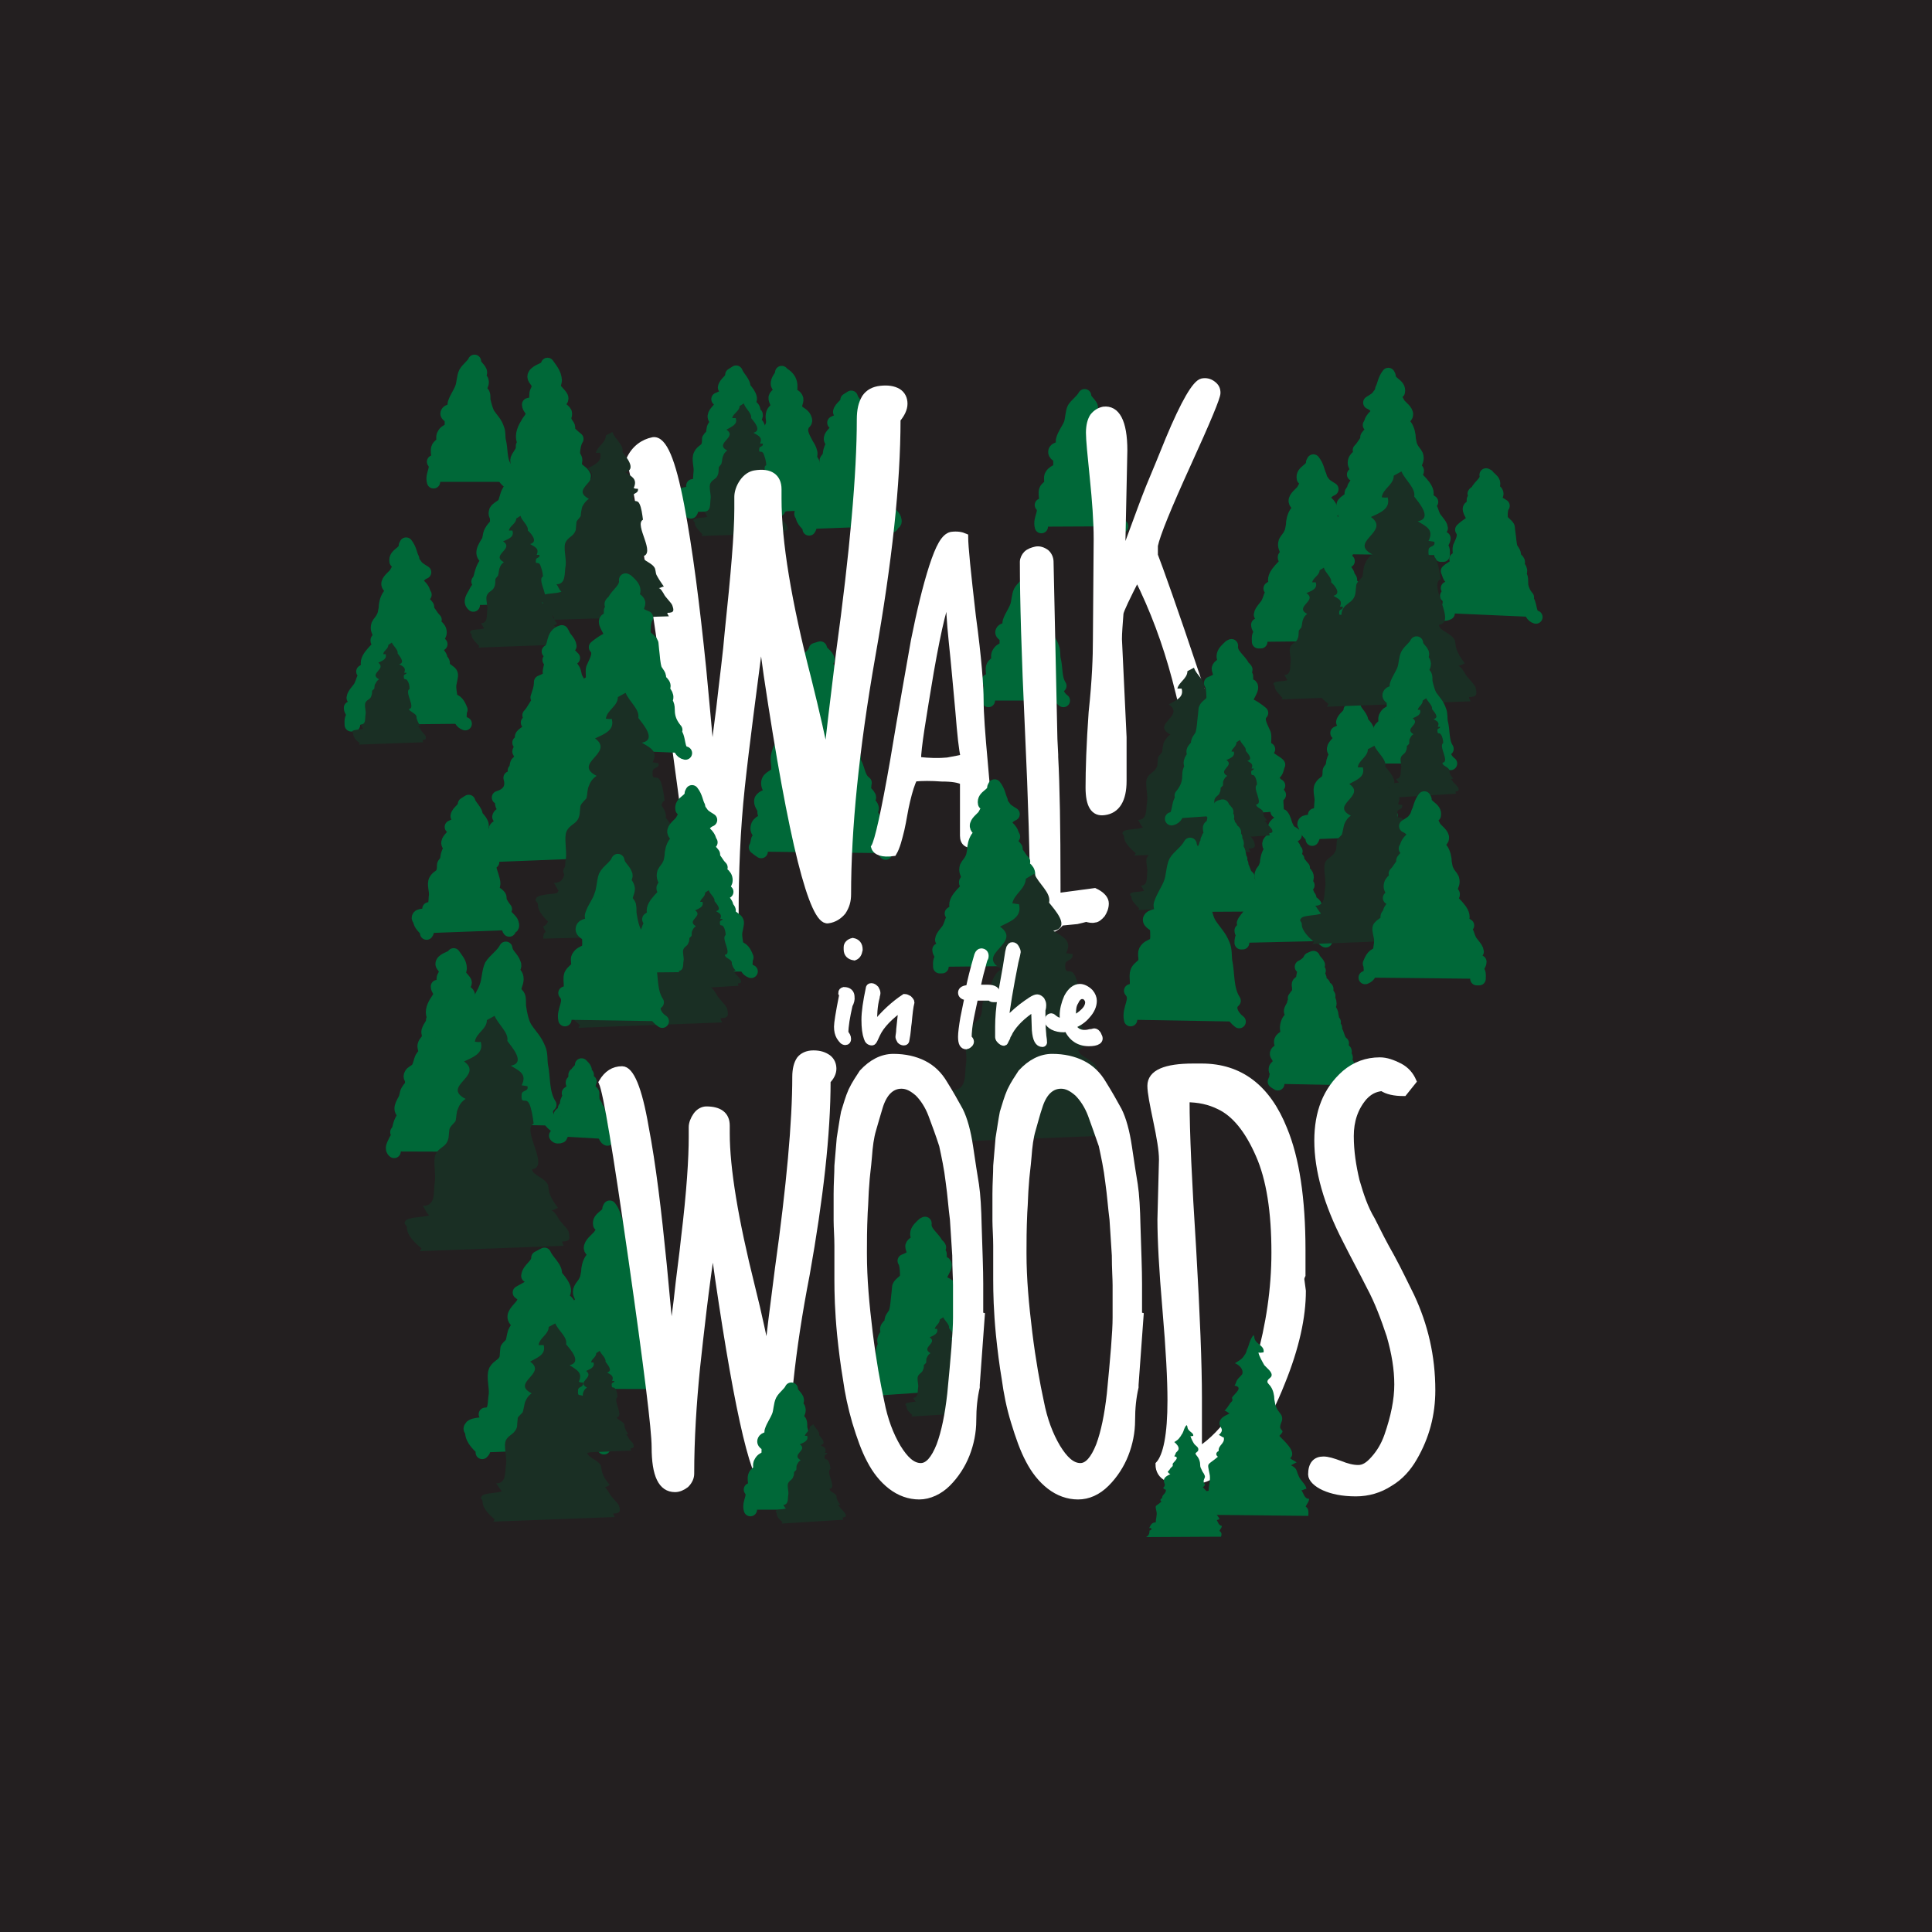 <?xml version="1.0" encoding="utf-8"?>
<!-- Generator: Adobe Illustrator 21.0.0, SVG Export Plug-In . SVG Version: 6.00 Build 0)  -->
<svg version="1.1" id="Layer_1" xmlns="http://www.w3.org/2000/svg" xmlns:xlink="http://www.w3.org/1999/xlink" x="0px" y="0px"
	 viewBox="0 0 500 500" style="enable-background:new 0 0 500 500;" xml:space="preserve">
<style type="text/css">
	.st0{fill:#231F20;}
	.st1{fill:#006838;stroke:#006838;stroke-width:3.436;stroke-linecap:round;stroke-linejoin:round;stroke-miterlimit:10;}
	.st2{fill:#1A2F24;}
	.st3{fill:#FFFFFF;stroke:#FFFFFF;stroke-width:1.718;stroke-miterlimit:10;}
	.st4{fill:#006838;}
</style>
<rect class="st0" width="500" height="500"/>
<path class="st1" d="M196.4,132.6c-2-1.1-1.9-2.4-1.9-4.3c2.2-0.2,1.7-2.4,1.5-3.8c0-0.2-0.6-0.6-0.6-0.9c0-0.2,0.7-0.6,0.7-0.7
	c0-0.4-0.6-1.1-0.4-1.5c0.4-1.1,1.7-2,2-3.3c0.4-1.7,0.4-2.6-0.9-4c0.7-0.7,1.5-0.9,2-1.7c0.2-0.4,0.7-1.7,0.9-2
	c0.6-1.3,0-2,0.2-3.1s0.9-1.1,1.3-2c0.2-0.6-0.7-1.7-0.6-2.4c0.2-0.9,1.5-1.1,1.7-1.9c0.2-1.1-0.9-0.6-1.1-1.5
	c-0.2-1.3,1.1-2,1.1-3.1l0.4,0.4c2.2,1.3,2.2,3.1,1.7,5.1c0.7,0.4,1.3,0.4,1.7,1.1c0.4,0.6-0.4,1.7-0.2,2.2c0.2,1.9,1.7,1.5,2.4,3
	c0.6,1.3-0.4,0.9-0.7,2.2c-0.6,1.5,0.6,3.3,1.3,4.7c0.4,0.6,0.7,1.1,0.9,1.9c0.2,0.6-0.2,1.3,0,1.7c0.2,0.6,0.6,0.7,0.7,1.5
	c0,0.4-0.4,1.1-0.2,1.5c0.2,0.9,0.6,1.1,0.7,1.9c0.2,0.7,0,1.3,0.2,2c0.2,0.6,0.9,0.9,1.1,1.5c0,0.2,0,0.7,0,0.7
	c0.2,0.4,0.2,0.9,0.4,1.1c0.4,0.9,2.2,2,0.6,3"/>
<path class="st1" d="M201.5,132c-0.2-0.2-0.2-0.4-0.2-0.7c1.3,0,1.3-0.6,0.9-1.5c-0.2-0.6-1.5-1.7-1.7-2.2c-0.2-0.4-0.6-0.9-0.9-1.1
	c0.4,0,0.6-0.4,0.9-0.4c-0.7-0.9-0.9-1.5-1.3-2.2c-0.2-0.4,0-0.9-0.2-1.3c-0.6-1.1-2.4-1.5-2.4-2.4c2.8-0.4-1.7-6.2,0.2-7.1
	c0-1.1-0.4-2.4-0.7-3c-0.6-1.1-1.3,0.2-1.3-1.5c0-0.7,1.1-0.4,0.9-1.3c-0.2,0-0.6,0-0.9,0c0.9-1.7-0.4-2.2-1.7-3
	c2.4-0.6,0.2-3-0.6-4c0.2-1.3-1.5-2.6-2-4l-1.1,0.7c0,1.5-1.7,2-1.9,3.3c0.2,0,0.6,0,0.9,0c0.6,1.9-1.3,2.4-2.6,3
	c3.1,2.2-3.5,3.8,0.2,5.8c-0.7,0.4-0.9,0.9-1.3,1.5c-0.2,0.4-0.2,1.5-0.4,1.9c0,0.2-0.7,0.7-0.9,1.1c0,0.2,0,1.3-0.2,1.7
	c-0.4,1.3-1.5,1.3-2,2.4c-0.6,1.1,0.2,3,0,4.5c-0.2,1.5,0.2,3.5-1.9,3.5c0.4,0.4,0.6,1.1,1.1,1.5c-0.7,0.4-3.3,0.4-3.8,0.9
	c-0.4,0.6,0.2,0.6,0.2,0.9c0,1.3,1.3,2.4,2.2,3.1c0,0.2-0.2,0.2-0.2,0.4"/>
<path class="st2" d="M203,138c-0.2-0.2-0.2-0.4-0.2-0.6c1.3,0,1.1-0.6,0.9-1.3c-0.2-0.6-1.3-1.5-1.7-2c-0.2-0.4-0.6-0.9-0.9-1.1
	c0.4,0,0.6-0.2,0.9-0.4c-0.7-0.9-0.9-1.3-1.3-2c-0.2-0.4,0-0.9-0.2-1.3c-0.6-1.1-2.2-1.3-2.4-2.2c2.6-0.4-1.5-6,0.2-6.7
	c0-1.1-0.4-2.2-0.7-3c-0.6-1.1-1.3,0.2-1.1-1.3c0-0.7,1.1-0.4,0.9-1.3c-0.2,0-0.6,0-0.7,0c0.7-1.7-0.4-2-1.7-2.8
	c2.2-0.6,0.2-2.8-0.6-3.8c0.2-1.3-1.5-2.4-1.9-3.8l-1.1,0.7c0,1.3-1.7,1.9-1.9,3.1c0.2,0,0.6,0,0.9,0c0.6,1.7-1.1,2.2-2.4,3
	c3,2-3.3,3.5,0.2,5.4c-0.6,0.4-0.9,0.9-1.1,1.5c-0.2,0.4-0.2,1.3-0.4,1.9c0,0.2-0.7,0.7-0.7,1.1c0,0.2,0,1.3-0.2,1.7
	c-0.4,1.3-1.3,1.1-1.9,2.2c-0.6,0.9,0.2,3,0,4.1c-0.2,1.3,0.2,3.3-1.7,3.3c0.4,0.2,0.6,1.1,0.9,1.3c-0.7,0.4-3.1,0.2-3.5,0.7
	c-0.4,0.6,0.2,0.6,0.2,0.9c0,1.1,1.3,2.2,2,3c0,0.2-0.2,0.2-0.2,0.4"/>
<path class="st1" d="M251.2,359.5c0.2-1.1-0.6-3.8,0.6-4.3c-0.6-0.7-0.9-1.7-0.2-2.4c-0.4,0-2-1.9-2-2.4c0-0.4,1.1-0.7,1.3-1.1
	c0.4-0.6,0.4-1.3,0.7-1.9c-0.7-0.9-4.5-2.2-2.6-4c-1.7-0.4-0.7-2.8-1.1-4c-0.6-1.5-2.2-3.8-0.7-5.4c-0.7-0.6-1.7-1.3-2.4-1.7
	c-1.1-0.7-1.3,0.2-1.5-1.5c0-1.3,2.8-4.1,0.2-4.1c-0.2-0.7-0.2-1.7-0.2-2.2c0,0-0.6-0.9-0.6-1.1c0-0.2,0.6-0.4,0.4-0.7
	c-0.2-0.4-0.7-0.6-0.7-0.7c-0.7-1.7-3.3-3.1-3-5.4l-0.4,0.2c-0.6,0.6-1.5,1.3-1.7,2.2c-0.2,0.7,0.4,1.3,0,2
	c-0.2,0.7-1.1,0.7-1.3,1.5c0,0.4,0.2,0.7,0.2,0.9c0,0.2,0.6,0.4,0.6,0.9c-0.2,0.9-2,1.7-2.8,2c0.6,0.7,0.7,3.5,0.6,4.3
	c-0.4,1.1-1.7,1.5-2,2.4c0,0-0.2,1.9-0.2,2c-0.2,1.5-0.2,3.1-0.7,4.7c-0.4,0.9-1.5,1.7-0.9,2.6c-0.7,0.7-2.2,1.7-0.7,2.6
	c-0.9,0.6-2,2-0.9,3c-1.1,1.1-0.7,2.2-0.9,3.5c-0.2,1.5-0.9,2.8-1.9,4c0.2,0.2,0.4,0.4,0.6,0.4c-1.9,1.3-0.7,5.1-3.1,5.6"/>
<path class="st2" d="M251.9,365.6c-0.2-0.2-0.2-0.2-0.2-0.6c0.9,0,0.9-0.4,0.7-0.9c-0.2-0.4-0.9-1.1-1.3-1.5
	c-0.2-0.4-0.4-0.6-0.7-0.7c0.2,0,0.4-0.2,0.7-0.2c-0.6-0.7-0.7-0.9-0.9-1.5c-0.2-0.2,0-0.6-0.2-0.9c-0.4-0.7-1.7-0.9-1.7-1.7
	c2-0.2-1.1-4.3,0.2-5.1c0-0.7-0.2-1.7-0.6-2.2c-0.4-0.7-0.9,0.2-0.9-1.1c0-0.6,0.7-0.4,0.7-0.9c-0.2,0-0.4,0-0.6,0
	c0.6-1.3-0.4-1.5-1.1-2c1.7-0.4,0-2-0.4-2.6c0.2-0.9-1.1-1.9-1.5-2.8l-0.9,0.6c0,1.1-1.1,1.5-1.3,2.4c0.2,0,0.4,0,0.6,0
	c0.4,1.3-0.9,1.7-1.9,2.2c2.2,1.5-2.4,2.6,0.2,4.1c-0.6,0.4-0.7,0.7-0.9,1.1c-0.2,0.2-0.2,0.9-0.2,1.3c0,0.2-0.6,0.6-0.6,0.7
	s0,0.9-0.2,1.1c-0.2,0.9-0.9,0.9-1.3,1.7s0.2,2.2,0,3.1c-0.2,0.9,0.2,2.4-1.3,2.6c0.2,0.2,0.4,0.7,0.7,0.9c-0.6,0.2-2.4,0.2-2.6,0.6
	c-0.2,0.4,0.2,0.4,0.2,0.7c0,0.9,0.9,1.7,1.5,2.2c0,0.2-0.2,0.2-0.2,0.4"/>
<path class="st1" d="M115.5,290.8c-0.7-3,2-5.2,0-7.5c2.6-0.7,0.9-3.3,1.7-5.1c0.4-0.9,1.5-1.3,1.9-2.2c0.4-0.7-0.2-2.2,0.2-3
	c1.1-2,3.1-0.7,3-4c0-0.7,0-1.5-0.2-2.2c-0.2-0.6-1.9-1.1-1.7-2c0.4-1.1,2.2-0.7,2.8-1.7c0.4-0.6-0.2-1.7,0-2.2c0.6-2,2-3.8,2.6-5.6
	c0.6-1.5,0.6-4,1.3-5.4c0.9-1.5,2.8-2.6,3.8-4.5c0.2,1.7,1.7,2.4,2.2,4c0.4,0.7-0.4,1.3-0.2,2c0.2,0.7,0.9,0.7,0.9,2
	c0,1.1-0.7,1.9-0.6,3c0.2,0.7,0.9,0.9,1.1,1.7c0.2,0.9,0,1.9,0.2,2.8c0.2,1.5,0.7,3.8,1.5,5.1c1.3,2,2.6,3.1,3.5,5.4
	c0.6,1.3,0.4,3,0.6,4.3c0.7,3.1,0.2,7.1,2.2,10.2c-2,1.7-0.2,4.3,1.3,5.4"/>
<path class="st2" d="M186.9,264.6c-0.2-0.4-0.4-0.6-0.4-1.1c2.2,0,2-0.9,1.7-2.4c-0.2-0.9-2.4-2.8-2.8-3.8c-0.4-0.7-0.9-1.5-1.7-1.9
	c0.6,0,1.1-0.4,1.7-0.6c-1.1-1.5-1.7-2.4-2.2-3.8c-0.2-0.6-0.2-1.5-0.4-2.2c-0.9-1.9-4-2.4-4.1-4c4.7-0.6-2.8-10.2,0.4-11.8
	c-0.2-1.9-0.6-4-1.1-5.1c-0.9-1.9-2.2,0.4-2-2.4c0-1.3,1.9-0.7,1.5-2.2c-0.4,0-0.9-0.2-1.5-0.2c1.5-3-0.7-3.8-2.8-5.1
	c4-0.7,0.2-4.9-0.9-6.4c0.4-2.2-2.4-4.3-3.3-6.5l-2,1.1c0,2.4-2.8,3.3-3.1,5.6c0.4,0,1.1,0.2,1.5,0c0.9,3-2,4-4.3,5.1
	c5.2,3.8-6,6.4,0.4,9.7c-1.1,0.7-1.7,1.7-2,2.6c-0.4,0.7-0.4,2.4-0.6,3.1c0,0.2-1.3,1.3-1.5,1.9c-0.2,0.2-0.2,2.2-0.4,2.8
	c-0.6,2.2-2.4,2-3.3,4c-0.7,1.7,0.2,5.1-0.2,7.3c-0.4,2.4,0.4,6-3.1,6c0.6,0.6,0.9,1.9,1.7,2.4c-1.3,0.6-5.6,0.4-6.2,1.5
	c-0.6,0.9,0.4,0.9,0.4,1.7c0,2,2.2,4.1,3.8,5.4c-0.2,0.2-0.2,0.4-0.4,0.7"/>
<path class="st1" d="M330.7,280.5c-0.4-0.2-0.6-0.4-0.9-0.6c0.2-0.4,0.4-0.9,0.4-1.3c0.7,0,1.3-0.2,1.9-0.2c-0.7-0.6-2.4-0.6-2-2
	c0.4-0.7,1.3-0.6,1.3-1.5c-0.6-0.4-0.4-0.9-0.2-1.3c-0.2,0-0.2,0-0.4,0c-0.2-0.4-0.6-0.7-0.4-1.1c0.2-0.7,1.5-0.6,1.7-1.3
	c0.4-0.7-0.4-0.4-0.6-1.1c-0.4-1.3,0.9-1.5,1.3-2c0.6-0.7,0-1.7,0.2-2.6c0.2-1.1,0.6-2,1.9-2.4c-1.3-1.5-1.1-1.3-0.2-3
	c0.2-0.2,0-0.6,0.2-0.7c0.2-0.4,0.6-0.6,0.7-0.9c-0.2,0-0.4-0.2-0.6-0.2c0.2-0.4,0.6-0.6,0.9-0.9c-0.2,0-0.2,0-0.4,0.2
	c0.7-0.4,0.6-1.3,0.6-1.9c-0.2-1.5-0.2-1.1,1.3-2c-0.9-0.9,1.1-3.1-0.6-3.5c0.9-0.4,2-1.3,2.2-2l0.9-0.4c0.2,0.7,0.9,1.1,1.3,1.9
	c-1.3,0-0.4,0.9,0.2,1.5c-0.9,0.6,0,1.1,0.2,1.9c0,0.2,0,0.7,0,0.7c0.2,0.4,0.6,0.6,0.9,0.9c0.2,0.2,0,0.6,0.2,0.7
	c0.2,0.4,0.7,0.2,0.7,0.6c0,0.2-0.6,0.4-0.4,0.6c0.2,0.4,0.7,0.6,0.9,1.1c-0.2,0-0.2,0.2-0.4,0.2c0.4,0.7,0.7,1.1,0.7,1.9
	c0,0.2-0.4,0.7-0.4,1.1c0.6,0.6,0.9,1.3,0.9,1.9c0.2,0.6,0,1.1,0.6,1.7c-1.1,0.7,0.9,1.1,0.2,2c0.9,1.1,0.7,2.6,1.9,3.5
	c-0.2,0.6,0,0.7-0.2,1.1c0.4,0.4,0.7,0.6,0.9,0.9c0.2,0.4-0.4,0.4-0.4,0.6c0,0.4,0.7,0.7,0.7,1.1c0,0.2-0.2,0.7-0.2,0.7
	c0.2,0.7,1.3,2,0.9,3c1.1,1.1,0.6,2.2,1.5,3.5"/>
<path class="st1" d="M230.8,136.1c-0.2-0.2-0.2-0.4-0.2-0.6c1.3,0,1.1-0.6,0.9-1.3c-0.2-0.6-1.3-1.5-1.7-2c-0.2-0.4-0.6-0.9-0.9-1.1
	c0.4,0,0.6-0.2,0.9-0.4c-0.7-0.9-0.9-1.3-1.3-2c-0.2-0.4,0-0.9-0.2-1.3c-0.6-0.9-2.2-1.3-2.4-2.2c2.6-0.4-1.5-5.8,0.2-6.7
	c0-1.1-0.4-2.2-0.7-3c-0.6-1.1-1.3,0.2-1.1-1.3c0-0.7,1.1-0.4,0.9-1.3c-0.2,0-0.6,0-0.7,0c0.7-1.7-0.4-2-1.7-2.8
	c2.2-0.6,0.2-2.8-0.6-3.5c0.2-1.3-1.5-2.4-1.9-3.8l-1.1,0.7c0,1.3-1.7,1.9-1.9,3.1c0.2,0,0.6,0,0.9,0c0.6,1.7-1.1,2.2-2.4,2.8
	c3,2-3.3,3.5,0.2,5.4c-0.6,0.4-0.9,0.9-1.1,1.5c-0.2,0.4-0.2,1.3-0.4,1.9c0,0.2-0.7,0.7-0.7,1.1c0,0.2,0,1.3-0.2,1.7
	c-0.4,1.3-1.3,1.1-1.9,2.2c-0.6,0.9,0.2,2.8,0,4.1c-0.2,1.3,0.2,3.3-1.7,3.3c0.4,0.2,0.6,1.1,0.9,1.3c-0.7,0.4-3.1,0.2-3.5,0.7
	c-0.4,0.6,0.2,0.6,0.2,0.9c0,1.1,1.3,2.2,2,3c0,0.2-0.2,0.2-0.2,0.4"/>
<path class="st1" d="M197,220.4c-0.6-0.4-0.9-0.6-1.5-1.1c0.4-0.6,0.4-1.3,0.6-2c1.1,0.2,2-0.4,3.1-0.4c-1.3-0.9-4-1.1-3.1-3.3
	c0.6-1.3,2.2-0.9,2.2-2.4c-0.9-0.7-0.6-1.5-0.2-2.2c-0.2,0-0.4,0-0.6,0c-0.4-0.7-0.7-1.1-0.6-1.9c0.4-1.1,2.2-1.1,2.8-2
	c0.6-1.3-0.6-0.7-0.9-1.7c-0.6-2.2,1.5-2.2,2.2-3.3c0.7-1.1,0-2.8,0.2-4.3c0.4-1.9,0.9-3.3,3-3.8c-2-2.2-1.9-2-0.2-4.9
	c0.2-0.2,0-0.7,0.2-1.1c0.4-0.6,0.9-0.7,1.1-1.5c-0.4,0-0.6-0.2-0.7-0.2c0.4-0.6,1.1-0.9,1.5-1.3c-0.2,0-0.4,0.2-0.6,0.2
	c1.1-0.6,0.9-2,0.9-3.1c-0.2-2.2-0.4-1.9,2-3.1c-1.5-1.3,1.7-5.1-0.9-5.6c1.5-0.6,3.1-2,3.5-3.3l1.3-0.4c0.2,1.3,1.7,1.7,2,3
	c-2,0.2-0.7,1.7,0.2,2.4c-1.5,0.9,0,1.7,0.4,3c0,0.2,0,1.1,0,1.1c0.4,0.6,0.9,0.7,1.3,1.3c0.4,0.4,0,0.7,0.2,1.1
	c0.4,0.6,1.1,0.4,1.3,0.9c0.2,0.4-0.9,0.6-0.7,0.9c0.2,0.7,1.1,1.1,1.3,1.7c-0.2,0.2-0.4,0.2-0.6,0.4c0.6,1.3,1.1,1.9,1.1,2.8
	c0,0.4-0.6,1.1-0.6,1.7c0.7,0.9,1.3,2.2,1.7,3.1c0.2,0.9,0,1.7,0.7,2.6c-1.9,1.3,1.5,1.9,0.2,3.1c1.5,1.7,1.1,4.3,3.1,5.8
	c-0.2,0.7,0,1.3-0.4,1.9c0.6,0.6,1.1,0.9,1.5,1.7c0.2,0.6-0.6,0.6-0.6,0.9c0.2,0.7,1.1,1.1,1.3,1.9c0.2,0.4-0.4,1.1-0.4,1.1
	c0.4,1.1,2,3.3,1.5,4.9c1.9,1.7,0.7,3.8,2.4,5.8"/>
<path class="st1" d="M255.8,181.3c-0.4-2,1.3-3.5,0-5.2c1.9-0.6,0.7-2.2,1.1-3.5c0.2-0.7,0.9-0.9,1.3-1.5c0.2-0.6-0.2-1.5,0.2-2
	c0.7-1.5,2-0.6,2-2.8c0-0.6,0-1.1,0-1.5c-0.2-0.4-1.3-0.7-1.1-1.3c0.2-0.7,1.5-0.6,1.9-1.1c0.2-0.4-0.2-1.1,0-1.5
	c0.4-1.3,1.3-2.4,1.9-4c0.4-1.1,0.4-2.8,0.9-3.8c0.6-1.1,1.9-1.9,2.4-3c0,1.1,1.1,1.7,1.5,2.6c0.2,0.6-0.2,0.9-0.2,1.3
	c0.2,0.6,0.6,0.6,0.7,1.5c0,0.7-0.6,1.3-0.4,2c0,0.6,0.6,0.7,0.7,1.1c0.2,0.6,0,1.3,0.2,1.9c0.2,0.9,0.6,2.6,1.1,3.3
	c0.9,1.3,1.9,2.2,2.4,3.8c0.4,0.9,0.2,2,0.4,3c0.6,2.2,0.2,4.9,1.5,6.9c-1.5,1.1-0.2,3,0.9,3.8"/>
<path class="st1" d="M269.5,136.3c-0.6-2.2,1.5-4,0-5.6c1.9-0.6,0.7-2.4,1.1-3.8c0.2-0.7,1.1-0.9,1.3-1.7c0.2-0.6-0.2-1.7,0.2-2.2
	c0.9-1.5,2.2-0.6,2.2-3c0-0.6,0-1.1-0.2-1.7c-0.2-0.4-1.3-0.7-1.1-1.5c0.2-0.9,1.7-0.6,2-1.3c0.2-0.4-0.2-1.3,0-1.7
	c0.4-1.5,1.5-2.8,2-4.1c0.4-1.1,0.4-3,0.9-4c0.7-1.1,2-1.9,2.8-3.3c0,1.1,1.3,1.9,1.7,2.8c0.2,0.6-0.2,0.9-0.2,1.5
	c0.2,0.6,0.7,0.6,0.7,1.5c0,0.7-0.6,1.5-0.4,2.2c0,0.6,0.7,0.7,0.7,1.1c0.2,0.7,0,1.3,0.2,2c0.2,1.1,0.6,2.8,1.1,3.8
	c0.9,1.5,1.9,2.4,2.6,4c0.4,0.9,0.2,2.2,0.6,3.1c0.6,2.4,0.2,5.2,1.7,7.7c-1.7,1.1-0.2,3.1,0.9,4.1"/>
<path class="st3" d="M219.4,231.4c0,1.8-0.4,3.1-1.3,4.5c-0.9,1.1-2.2,2-3.8,2.2c-4,0.7-9.4-20.5-15.8-63.4c-0.9-6.3-1.3-9.9-1.6-11
	c-2,15.5-3.8,28.8-5,40s-1.6,22.2-1.6,33.1c0,1.1-0.4,2.5-1.6,3.6s-2.2,1.8-3.3,2c-4.2,0.7-6.3-3.3-6.3-12.1
	c0-5.4-2.5-24.5-7.2-57.3c-4.8-32.9-7.7-50.9-9-54c1.3-2.9,3.6-4.5,6.1-5c2.7-0.4,5,5.2,7.2,16.7s4,25.7,5.7,42.3
	c1.6,16.7,2.2,25,2.5,25.2c0.2-1.6,0.7-6.5,1.8-14.7c0.9-8.1,1.8-14.7,2.2-19.8c1.6-15.1,2.5-25.7,2.5-32v-3.1
	c0-1.1,0.4-2.5,1.3-3.8c0.9-1.3,2-2,3.1-2.2c4-0.7,6.1,0.9,6.1,4v2.5c0,11,2.5,26.5,7.7,46.6c2.2,8.8,3.8,16,4.8,21.1
	c0.7-6.3,1.8-15.5,3.3-27.7c3.6-26.3,5.4-46.6,5.4-60.5c0-2.5,0.4-4.2,1.3-5.7c0.9-1.3,2.2-2,4-2.2c1.8-0.2,3.3,0,4.5,0.7
	c1.1,0.7,1.6,1.8,1.6,3.1s-0.7,2.7-1.8,4c0,16.7-2.2,36.9-6.5,61.2C221.4,194.2,219.4,214.7,219.4,231.4z"/>
<path class="st3" d="M252.6,218.5c-2.2,0.4-3.3-0.4-3.3-2.2v-14c-1.1-0.6-2.8-0.9-5.6-0.9c-2.6-0.2-5.1-0.2-7.1,0
	c-0.7,1.3-1.3,3.3-1.9,5.8c-0.6,2.4-0.9,4.9-1.5,7.5c-0.6,2.4-1.1,4.5-2,6c-2.8,0.4-4.5-0.2-4.9-1.5c0.9-1.5,2.6-9,4.9-22.2
	c2.2-13.3,4.1-23.7,5.4-31.2c1.5-7.5,3-13.8,4.7-19.1c1.7-5.2,3.1-7.8,4.9-8.2c1.5-0.2,2.6,0,3.5,0.4c0,2.6,0.7,9.3,2,20.6
	c1.5,11,2,18.3,2,21.7c0,3.3,0.4,8.8,1.1,16.4c0.7,7.7,1.1,13.3,1.1,17.2C256.1,216.7,255,218.1,252.6,218.5z M248.1,184
	c-0.6-6.4-1.1-12.3-1.7-17.9c-0.6-5.6-0.7-9.1-0.7-10.2s0-1.9,0-2c-1.1,1.3-2.8,8-4.9,20c-2,12-3.3,19.6-3.3,22.8
	c3,0.4,5.6,0.4,7.7,0.2c2-0.4,3.5-0.6,4.3-0.9C249,194.1,248.6,190.2,248.1,184z"/>
<path class="st3" d="M272.8,191.3l0.2,4v0.6c0.4,7.3,0.6,18.3,0.6,33v3.1l9.7-1.3c1.9,0.9,2.8,2,2.8,3.1c0,1.1-0.4,2-0.9,2.8
	c-0.6,0.7-1.3,1.3-1.9,1.3c-0.7,0.2-1.5,0-2.2-0.2c-0.7,0.2-1.5,0.4-2.4,0.6l-4.1,0.4c-0.9,1.1-2,1.9-3.3,2s-2.4,0-3.3-0.7
	c-0.9-0.7-1.3-1.5-1.3-2.6l0.7-5.6c0-9.5-0.4-23.9-1.3-43.2c-0.9-19.3-1.3-33.4-1.3-43.2c0-0.7,0.4-1.5,0.9-2
	c0.6-0.6,1.5-0.9,2.4-1.1c0.9-0.2,1.9,0.2,2.6,0.7c0.7,0.6,1.1,1.5,1.1,2.4L272.8,191.3z"/>
<path class="st3" d="M283.7,165.7l0.2-26.2c0-4.6-0.4-9.9-1-15.8s-1-9.9-1-11.7c0-1.9,0.4-3.3,1-4.2c0.8-1,1.7-1.5,2.7-1.7
	c3.3-0.4,5.3,2.9,5.3,10.5c0,0-0.2,9.4-0.6,28.3c0.4-0.8,1.2-3.1,2.7-7.1c1.5-4,2.9-8,4.4-11.7c1.7-4,3.3-8,5.1-12.4
	c4-9.6,6.9-14.5,8.6-14.9c1-0.2,1.9,0,2.7,0.6c0.8,0.6,1.2,1.2,1.2,2.3s-2.5,7.1-7.6,18.3s-8,18.3-8.6,21.2v2.5
	c1.2,3.1,5.1,13.9,11.1,31.9c6.1,18,9,27.7,9,28.7c0,1-0.4,2.1-1.2,3.1c-0.8,0.8-1.9,1.5-3.1,1.5h-3.3c-2.3-12.8-4.6-23.7-7.1-33.2
	c-2.5-9.4-5.7-18-9.9-26.4c-2.7,5.3-4.2,8.4-4.4,9.4c-0.2,2.7-0.4,5.1-0.4,6.7l1.2,25.4v11.3c0,4.9-1.7,7.6-4.9,8
	c-2.7,0.4-4-1.7-4-6.3c0-4.6,0.2-11.1,0.8-19.5C283.5,176,283.7,169.7,283.7,165.7z"/>
<path class="st1" d="M112.2,124.7c-0.6-2,1.3-3.5,0-5.2c1.9-0.6,0.7-2.2,1.1-3.5c0.2-0.7,0.9-0.9,1.3-1.5c0.2-0.6-0.2-1.5,0.2-2
	c0.7-1.5,2-0.6,2-2.8c0-0.6,0-1.1,0-1.5c-0.2-0.4-1.3-0.7-1.1-1.3c0.2-0.7,1.5-0.6,1.9-1.1c0.2-0.4-0.2-1.1,0-1.5
	c0.4-1.3,1.3-2.4,1.9-4c0.4-1.1,0.4-2.8,0.9-3.8c0.6-1.1,1.9-1.9,2.4-3c0,1.1,1.1,1.7,1.5,2.6c0.2,0.6-0.2,0.9-0.2,1.3
	c0.2,0.6,0.6,0.6,0.7,1.5c0,0.7-0.6,1.3-0.4,2c0,0.6,0.6,0.7,0.7,1.1c0.2,0.6,0,1.3,0.2,1.9c0.2,0.9,0.6,2.4,1.1,3.3
	c0.9,1.3,1.9,2.2,2.4,3.8c0.4,0.9,0.2,2,0.4,3c0.6,2.2,0.2,4.9,1.5,6.9c-1.5,1.1-0.2,3,0.9,3.8"/>
<path class="st1" d="M122.5,156.6c-1.1-0.9-0.2-2,0.4-3.1c0.9-1.9,0.9-1.1,2.8-1.9c-0.6-0.6-1.3-0.7-2-1.1c0.6-0.6,0.7-2,1.1-3
	c0.6-1.5,0.9-1.9,2.4-2.4c-3.1-1.1-2.4-2.6-1.1-4.7c0.6-0.7,0.4-1.9,0.9-2.8c0.9-1.7,1.7-1.3,1.5-3.5c0-0.9-0.6-0.7-0.2-1.9
	c0.4-0.7,1.5-1.1,2-1.7c0.6-0.7,0.7-2.4,1.3-3.3c0.4-0.9,0.9-0.9,1.1-2c0-0.6-0.4-1.3-0.2-2c0.2-0.9,1.1-1.3,1.5-2.2
	c0.2-0.7-0.6-1.7,0-2.6c0.4-0.7,0.9-1.3,1.1-1.9c0.4-0.7-0.4-1.1,0.7-1.7c-1.1-1.7-0.4-3.5,0.6-5.1c0.4-0.9,1.5-1.7,1.3-2.8
	c0-0.9-0.9-1.3-0.9-2.2c2.8-0.6,1.7-0.7,1.9-2.6c0-0.9,0.6-1.1,0.6-2.2c0-1.1-1.1-1.7-1.1-2.4c0-1.3,2.6-1.9,3.5-2.6v-0.6
	c0.9,1.3,1.9,2.4,2,4.1c0,0.6-0.4,1.1-0.2,1.9c0.2,0.9,1.9,2,1.9,2.8c0,0.9-1.1,0.6-1.1,1.3c0,0.9,1.7,1.7,2,2.4
	c0.2,0.7-0.4,1.1,0,2.2c0.4,1.1,1.3,1.3,0.6,2.4c0.7,0.7,1.5,1.5,2.4,2.2c-0.6,0.9-0.9,2.6-0.9,3.8c0,0.6,0.6,1.1,0.6,1.7
	c0,0.2-0.2,1.3-0.2,1.3c0.4,1.3,2,1.7,2.4,2.8c0,0.2-0.4,2-0.4,2.4c-0.2,1.9,0.6,2.4,0.7,4.1c0,0.6-0.4,0.9-0.2,1.7
	c0.2,0.7,0.6,1.7,0.9,2.2c0.2,0.7,0.4,1.1,0.7,1.9c0.2,0.4,0.4,1.3,0.6,1.5c1.1,1.5,0.9,1.3,1.3,3c0,0.4,0.4,1.7,0.4,1.7
	c0.2,0.4,0.9,1.5,0.9,2c0,0.9-1.3,0.6-0.6,2.2c0.4,0.9,0.9,1.5,1.7,2.2c1.1,1.1,2.4,1.9,2.8,3.5c-2,0.7-0.6,2.8-0.7,4.3"/>
<path class="st1" d="M120.4,187.3c-1.1-0.4-1.5-1.3-1.3-2.6c-0.4,0-0.7-0.4-0.9-0.6c0.6-0.2,0.4-0.6,1.1-0.4
	c-0.6-1.5-1.1-2.4-2.6-2.6c0-1.5-0.6-3-0.2-4.5c0.6-3,0.6-1.9-2.2-4.3c0.6-0.4,0.6-1.1-0.2-1.5c0.2-1.5-1.7-1.9-1.3-3.5
	c0.4,0,0.9-0.6,1.3-0.6c-1.7-1.5-0.2-1.9-0.2-3c0-1.5-1.5-2-2.6-2.6c0.4-0.2,0.9-0.7,1.3-0.7c-0.6-0.6-0.9-1.1-1.3-1.7
	c-0.2-0.4-0.6-0.6-0.7-0.9c-0.2-0.2,0.2-0.7,0-0.9c-0.6-0.9-3-2.6-0.6-3c-0.4-0.6-0.4-1.1-0.7-1.5c-0.2-0.4-1.1-1.1-1.3-1.5
	c-0.4-1.3,0.9-2.4,1.9-2.8c-1.1-0.7-1.9-1.1-2.4-2c-0.4-0.4-0.7-1.1-0.7-1.5c-0.6-1.1-0.6-2.4-1.7-3.8l-0.2,0.4c0,2-2.8,2.2-2.4,4.1
	c0.4,0,0.9,0.2,1.3,0c0,0.7-1.1,2.6-1.5,3.3c-0.6,0.7-2,1.7-1.9,2.6c0,0.7,1.1,0.9,1.1,1.7c0,0.4-0.7,0.9-0.9,1.3
	c-0.6,0.9-0.9,2.2-0.9,3.3c-0.2,0.9-0.2,1.5-0.6,2.2c-0.4,0.9-1.1,1.5-1.3,2c-0.4,1.3,0.2,1.5,0.4,2.8c0,1.3-1.5,0.7,0.2,2.4
	c-0.9,1.1-4.7,4.1-2.8,5.8c-0.4,0.4-1.1,0.6-1.7,1.1c0.4,0,1.1,0.6,1.5,0.7c-1.7,0.9-1.3,1.3-2,2.8c-0.4,1.1-1.9,2.2-2,3.3
	c0.4,0,0.9,0.4,1.3,0.4c-0.6,0.7-0.7,2.2-2,2.2c0,0.7,0.6,1.3,0.9,2c-0.9,0.6-0.7,1.5-0.7,2.4c0.2,0,0.4,0,0.6,0"/>
<path class="st1" d="M131.8,240.7c-0.2-0.2-0.2-0.4-0.2-0.6c1.3,0,1.1-0.6,0.9-1.3c-0.2-0.6-1.3-1.5-1.7-2c-0.2-0.4-0.6-0.9-0.9-1.1
	c0.4,0,0.6-0.2,0.9-0.4c-0.7-0.9-0.9-1.3-1.3-2c-0.2-0.4,0-0.9-0.2-1.3c-0.6-0.9-2.2-1.3-2.4-2.2c2.6-0.4-1.5-5.8,0.2-6.7
	c0-1.1-0.4-2.2-0.7-3c-0.6-1.1-1.3,0.2-1.1-1.3c0-0.7,1.1-0.4,0.9-1.3c-0.2,0-0.6,0-0.7,0c0.7-1.7-0.4-2-1.7-2.8
	c2.2-0.6,0.2-2.8-0.6-3.5c0.2-1.3-1.5-2.4-1.9-3.8l-1.1,0.7c0,1.3-1.7,1.9-1.9,3.1c0.2,0,0.6,0,0.9,0c0.6,1.7-1.1,2.2-2.4,2.8
	c3,2-3.3,3.5,0.2,5.4c-0.6,0.4-0.9,0.9-1.1,1.5c-0.2,0.4-0.2,1.3-0.4,1.9c0,0.2-0.7,0.7-0.7,1.1c0,0.2,0,1.3-0.2,1.7
	c-0.4,1.3-1.3,1.1-1.9,2.2c-0.6,0.9,0.2,2.8,0,4.1c-0.2,1.3,0.2,3.3-1.7,3.3c0.4,0.2,0.6,1.1,0.9,1.3c-0.7,0.4-3.1,0.2-3.5,0.7
	c-0.4,0.6,0.2,0.6,0.2,0.9c0,1.1,1.3,2.2,2,3c0,0.2-0.2,0.2-0.2,0.4"/>
<path class="st1" d="M355.2,165.8c-1.1-0.4-1.5-1.3-1.3-2.6c-0.4,0-0.7-0.4-0.9-0.6c0.6-0.2,0.4-0.6,1.1-0.4
	c-0.6-1.5-1.1-2.4-2.6-2.6c0-1.5-0.6-3-0.2-4.5c0.6-3,0.6-1.9-2.2-4.3c0.6-0.4,0.6-1.1-0.2-1.5c0.2-1.5-1.7-1.9-1.3-3.5
	c0.4,0,0.9-0.6,1.3-0.6c-1.7-1.5-0.2-1.9-0.2-3c0-1.5-1.5-2-2.6-2.6c0.4-0.2,0.9-0.7,1.3-0.7c-0.6-0.6-0.9-1.1-1.3-1.7
	c-0.2-0.4-0.6-0.6-0.7-0.9c-0.2-0.2,0.2-0.7,0-0.9c-0.6-0.9-3-2.6-0.6-3c-0.4-0.6-0.4-1.1-0.7-1.5c-0.2-0.4-1.1-1.1-1.3-1.5
	c-0.4-1.3,0.9-2.4,1.9-2.8c-1.1-0.7-1.9-1.1-2.4-2c-0.4-0.4-0.6-1.1-0.7-1.5c-0.6-1.3-0.6-2.4-1.7-3.8l-0.2,0.4c0,2-2.8,2.2-2.4,4.1
	c0.4,0,0.9,0.2,1.3,0c0,0.7-1.1,2.6-1.5,3.3c-0.6,0.7-2,1.7-1.9,2.6c0,0.7,1.1,0.9,1.1,1.7c0,0.4-0.7,0.9-0.9,1.3
	c-0.6,0.9-0.9,2.2-0.9,3.3c-0.2,0.9-0.2,1.5-0.6,2.2c-0.4,0.9-1.1,1.5-1.3,2c-0.4,1.3,0.2,1.5,0.4,2.8c0,1.3-1.5,0.7,0.2,2.4
	c-0.9,1.1-4.7,4.1-2.8,5.8c-0.4,0.4-1.1,0.6-1.7,1.1c0.4,0,1.1,0.6,1.5,0.7c-1.7,0.9-1.3,1.3-2,2.8c-0.4,1.1-1.9,2.2-2,3.3
	c0.4,0,0.9,0.4,1.3,0.4c-0.6,0.7-0.7,2.2-2,2.2c0,0.7,0.6,1.3,0.9,2c-0.9,0.6-0.7,1.5-0.7,2.4c0.2,0,0.4,0,0.6,0"/>
<path class="st1" d="M344,143.4c1.1-0.4,1.5-1.3,1.3-2.6c0.4,0,0.7-0.4,0.9-0.6c-0.6-0.2-0.4-0.6-1.1-0.4c0.6-1.5,1.1-2.4,2.6-2.6
	c0-1.5,0.6-3,0.2-4.5c-0.6-3-0.6-1.9,2.2-4.3c-0.6-0.4-0.6-1.1,0.2-1.5c-0.2-1.5,1.7-1.9,1.3-3.5c-0.4,0-0.9-0.6-1.3-0.6
	c1.7-1.5,0.2-1.9,0.2-3c0-1.5,1.5-2,2.6-2.6c-0.4-0.2-0.9-0.7-1.3-0.7c0.6-0.6,0.9-1.1,1.3-1.7c0.2-0.4,0.6-0.6,0.7-0.9
	c0.2-0.2-0.2-0.7,0-0.9c0.6-0.9,3-2.6,0.6-3c0.4-0.6,0.4-1.1,0.7-1.5c0.2-0.4,1.1-1.1,1.3-1.5c0.4-1.3-0.9-2.4-1.9-2.8
	c1.1-0.7,1.9-1.1,2.4-2c0.4-0.4,0.7-1.1,0.7-1.5c0.6-1.1,0.6-2.4,1.7-3.8l0.2,0.4c0,2,2.8,2.2,2.4,4.1c-0.4,0-0.9,0.2-1.3,0
	c0,0.7,1.1,2.6,1.5,3.3c0.6,0.7,2,1.7,1.9,2.6c0,0.7-1.1,0.9-1.1,1.7c0,0.4,0.7,0.9,0.9,1.3c0.6,0.9,0.9,2.2,0.9,3.3
	c0.2,0.9,0.2,1.5,0.6,2.2c0.4,0.9,1.1,1.5,1.3,2c0.4,1.3-0.2,1.5-0.4,2.8c0,1.3,1.5,0.7-0.2,2.4c0.9,1.1,4.7,4.1,2.8,5.8
	c0.4,0.4,1.1,0.6,1.7,1.1c-0.4,0-1.1,0.6-1.5,0.7c1.7,0.9,1.3,1.3,2,2.8c0.4,1.1,1.9,2.2,2,3.3c-0.4,0-0.9,0.4-1.3,0.4
	c0.6,0.7,0.7,2.2,2,2.2c0,0.7-0.6,1.3-0.9,2c0.9,0.6,0.7,1.5,0.7,2.4c-0.2,0-0.4,0-0.6,0"/>
<path class="st1" d="M102,298c-0.9-0.7-0.2-1.7,0.2-2.6c0.7-1.5,0.7-0.9,2.2-1.5c-0.6-0.4-1.1-0.6-1.7-0.9c0.6-0.6,0.6-1.7,0.9-2.4
	c0.6-1.3,0.7-1.7,2-2c-2.6-0.9-1.9-2.2-0.9-4c0.4-0.7,0.4-1.7,0.7-2.2c0.7-1.3,1.3-1.1,1.1-2.8c0-0.7-0.6-0.7-0.2-1.5
	c0.2-0.6,1.3-0.9,1.7-1.5c0.6-0.7,0.7-2,1.1-2.8c0.4-0.7,0.7-0.7,0.9-1.7c0-0.4-0.4-1.1-0.2-1.7c0.2-0.7,0.9-1.1,1.1-1.9
	c0.2-0.6-0.4-1.3,0-2c0.2-0.6,0.7-1.1,0.9-1.7c0.4-0.6-0.2-0.9,0.6-1.3c-0.9-1.3-0.4-2.8,0.4-4.1c0.4-0.7,1.1-1.5,1.1-2.2
	s-0.7-1.1-0.7-1.9c2.4-0.4,1.3-0.7,1.5-2c0-0.7,0.6-0.9,0.6-1.9c0-0.9-0.9-1.5-0.9-1.9c0-1.1,2-1.5,3-2.2v-0.2
	c0.7,1.1,1.7,2,1.7,3.5c0,0.6-0.4,0.9-0.2,1.5c0.2,0.7,1.5,1.7,1.5,2.2c0,0.7-0.9,0.4-0.9,1.1c0,0.7,1.5,1.3,1.7,2
	c0.2,0.6-0.2,0.9,0,1.9c0.4,0.9,1.1,0.9,0.6,2c0.6,0.7,1.3,1.3,2,1.9c-0.4,0.7-0.7,2-0.7,3c0,0.6,0.4,0.9,0.6,1.3
	c0,0.2-0.2,1.1-0.2,1.1c0.4,1.1,1.7,1.3,1.9,2.2c0,0.2-0.4,1.7-0.4,1.9c-0.2,1.5,0.6,2,0.7,3.3c0,0.4-0.4,0.7-0.2,1.5
	c0.2,0.6,0.6,1.3,0.7,1.9c0.2,0.6,0.4,0.9,0.6,1.5c0.2,0.2,0.4,1.1,0.6,1.3c0.9,1.3,0.7,1.1,1.1,2.4c0,0.2,0.4,1.5,0.4,1.5
	c0.2,0.4,0.7,1.1,0.7,1.7c0,0.9-0.9,0.4-0.6,1.9c0.2,0.7,0.7,1.3,1.3,1.9c0.9,0.9,2,1.7,2.2,3c-1.7,0.6-0.6,2.4-0.6,3.5"/>
<path class="st1" d="M145.1,294.1c-0.4,0.2-1.1,0.2-1.3-0.2c0.6,0,0.9,0,1.5-0.2c-0.2-0.6,0.2-1.5-0.2-1.9c0.2-0.4,0.4-0.7,0-1.1
	c0.2,0,0.9-0.7,0.9-0.9s-0.4-0.4-0.6-0.6c-0.2-0.2-0.2-0.6-0.4-0.7c0.2-0.4,1.9-0.9,1.1-1.7c0.7-0.2,0.4-1.1,0.6-1.7
	c0.2-0.6,0.9-1.5,0.4-2.2c0.4-0.2,0.7-0.6,0.9-0.7c0.6-0.2,0.6,0,0.6-0.6c0-0.6-1.1-1.7,0-1.7c0-0.4,0-0.7,0.2-0.9l0.2-0.4
	c0,0-0.2-0.2-0.2-0.4c0-0.2,0.4-0.2,0.4-0.4c0.4-0.7,1.5-1.3,1.3-2.2l0.2,0.2c0.2,0.2,0.6,0.6,0.7,0.9c0.2,0.4-0.2,0.6,0,0.9
	c0.2,0.2,0.6,0.4,0.6,0.6s-0.2,0.4-0.2,0.4s-0.2,0.2-0.2,0.4c0,0.4,0.9,0.7,1.1,0.9c-0.2,0.4-0.4,1.5-0.2,1.9
	c0.2,0.6,0.7,0.6,0.9,1.1v0.7c0,0.6,0,1.3,0.4,1.9c0.2,0.4,0.6,0.7,0.4,1.1c0.4,0.4,0.9,0.7,0.4,1.1c0.4,0.2,0.9,0.9,0.4,1.3
	c0.6,0.6,0.4,0.9,0.4,1.5c0.2,0.6,0.4,1.1,0.7,1.7l-0.2,0.2c0.7,0.6,0.4,2,1.3,2.4"/>
<path class="st2" d="M162.5,242.4c-0.7-0.4-1.1-0.9-0.9-1.9c-0.4,0-0.6-0.4-0.6-0.4c0.4-0.2,0.2-0.4,0.7-0.4
	c-0.4-0.9-0.7-1.7-1.9-1.9c0-0.9-0.4-2-0.2-3.1c0.4-2,0.4-1.3-1.5-3c0.4-0.2,0.4-0.7-0.2-0.9c0.2-1.1-1.3-1.3-0.9-2.4
	c0.4,0,0.6-0.4,0.9-0.4c-1.1-1.1-0.2-1.3-0.2-2c0-1.1-0.9-1.5-1.9-1.9c0.2,0,0.7-0.6,0.9-0.6c-0.4-0.4-0.6-0.7-0.9-1.1
	c-0.2-0.2-0.4-0.4-0.6-0.6c0-0.2,0.2-0.6,0-0.6c-0.4-0.7-2-1.9-0.4-2c-0.4-0.4-0.4-0.7-0.6-1.1c-0.2-0.4-0.7-0.7-0.9-1.1
	c-0.4-0.9,0.6-1.7,1.3-2c-0.7-0.6-1.3-0.7-1.7-1.3c-0.2-0.2-0.4-0.7-0.6-1.1c-0.4-0.9-0.4-1.7-1.1-2.6l-0.2,0.4
	c0,1.5-1.9,1.7-1.7,2.8c0.2,0,0.7,0.2,0.9,0c0,0.6-0.7,1.9-1.1,2.4c-0.4,0.6-1.5,1.1-1.3,1.9c0,0.6,0.7,0.6,0.7,1.1
	c0,0.4-0.6,0.7-0.6,0.9c-0.4,0.7-0.6,1.5-0.7,2.4c0,0.7-0.2,0.9-0.4,1.5c-0.2,0.6-0.7,0.9-0.9,1.5c-0.4,0.9,0.2,1.1,0.2,1.9
	c0,0.9-1.1,0.6,0.2,1.7c-0.6,0.7-3.1,2.8-1.9,4c-0.4,0.4-0.7,0.4-1.1,0.7c0.4,0,0.7,0.4,0.9,0.4c-1.1,0.7-0.9,0.9-1.5,2
	c-0.4,0.7-1.3,1.5-1.5,2.2c0.4,0,0.6,0.2,0.9,0.2c-0.4,0.6-0.6,1.5-1.5,1.7c0,0.6,0.4,0.9,0.6,1.5c-0.6,0.4-0.6,0.9-0.6,1.7
	c0.2,0,0.4,0,0.4,0"/>
<path class="st1" d="M272.7,249.9c-1.1-0.4-1.5-1.3-1.3-2.6c-0.4,0-0.7-0.4-0.9-0.6c0.6-0.2,0.4-0.6,1.1-0.4
	c-0.6-1.5-1.1-2.4-2.6-2.6c0-1.5-0.6-3-0.2-4.5c0.6-3,0.6-1.9-2.2-4.3c0.6-0.4,0.6-1.1-0.2-1.5c0.2-1.5-1.7-1.9-1.3-3.5
	c0.4,0,0.9-0.6,1.3-0.6c-1.7-1.5-0.2-1.9-0.2-3c0-1.5-1.5-2-2.6-2.6c0.4-0.2,0.9-0.7,1.3-0.7c-0.6-0.6-0.9-1.1-1.3-1.7
	c-0.2-0.4-0.6-0.6-0.7-0.9c-0.2-0.2,0.2-0.7,0-0.9c-0.6-0.9-3-2.6-0.6-3c-0.4-0.6-0.4-1.1-0.7-1.5c-0.2-0.4-1.1-1.1-1.3-1.5
	c-0.4-1.3,0.9-2.4,1.9-2.8c-1.1-0.7-1.9-1.1-2.4-2c-0.4-0.4-0.7-1.1-0.7-1.5c-0.6-1.3-0.6-2.4-1.7-3.8l-0.2,0.4c0,2-2.8,2.2-2.4,4.1
	c0.4,0,0.9,0.2,1.3,0c0,0.7-1.1,2.6-1.5,3.3c-0.6,0.7-2,1.7-1.9,2.6c0,0.7,1.1,0.9,1.1,1.7c0,0.4-0.7,0.9-0.9,1.3
	c-0.6,0.9-0.9,2.2-0.9,3.3c-0.2,0.9-0.2,1.5-0.6,2.2c-0.4,0.9-1.1,1.5-1.3,2c-0.4,1.3,0.2,1.5,0.4,2.8c0,1.3-1.5,0.7,0.2,2.4
	c-0.9,1.1-4.7,4.1-2.8,5.8c-0.4,0.4-1.1,0.6-1.7,1.1c0.4,0,1.1,0.6,1.5,0.7c-1.7,0.9-1.3,1.3-2,2.8c-0.4,1.1-1.9,2.2-2,3.3
	c0.4,0,0.9,0.4,1.3,0.4c-0.6,0.7-0.7,2.2-2,2.2c0,0.7,0.6,1.3,0.9,2c-0.9,0.6-0.7,1.5-0.7,2.4c0.2,0,0.4,0,0.6,0"/>
<path class="st1" d="M374.8,158.7c-0.7,0.4-2.2,0.4-2.6-0.6c0.9,0,1.9,0,2.8-0.4c-0.2-0.9,0.6-3-0.6-3.5c0.4-0.6,0.7-1.3,0.2-2
	c0.4,0,1.7-1.5,1.7-2c0-0.4-0.9-0.6-1.1-0.9s-0.4-1.1-0.6-1.5c0.6-0.7,3.8-1.9,2.2-3.1c1.5-0.4,0.6-2.2,0.9-3.1
	c0.4-1.1,1.7-3,0.6-4.5c0.6-0.6,1.3-1.1,1.9-1.5c0.9-0.6,1.1,0.2,1.1-1.1c0-1.1-2.2-3.3-0.2-3.3c0.2-0.7,0.2-1.3,0.2-1.9
	c0,0,0.6-0.7,0.6-0.9c0-0.2-0.4-0.4-0.4-0.6c0.2-0.4,0.6-0.4,0.7-0.6c0.7-1.5,2.8-2.6,2.4-4.3l0.4,0.2c0.4,0.6,1.3,1.1,1.5,1.7
	c0.2,0.6-0.2,1.1,0,1.7c0.2,0.6,0.9,0.6,0.9,1.3c0,0.2-0.2,0.6-0.2,0.7c0,0.2-0.4,0.4-0.4,0.7c0.2,0.7,1.7,1.3,2.2,1.7
	c-0.6,0.6-0.6,3-0.4,3.5c0.4,0.9,1.3,1.3,1.7,2l0.2,1.7c0.2,1.1,0.2,2.6,0.6,3.8c0.4,0.7,1.1,1.3,0.7,2.2c0.6,0.7,1.9,1.3,0.6,2
	c0.7,0.4,1.7,1.7,0.7,2.4c0.9,0.9,0.6,1.7,0.7,3c0.2,1.1,0.7,2.2,1.5,3.1c-0.2,0.2-0.2,0.2-0.4,0.4c1.5,1.1,0.6,4.1,2.6,4.7"/>
<path class="st1" d="M361,216.4c-0.2-0.2-0.2-0.4-0.2-0.6c1.3,0,1.1-0.6,0.9-1.3c-0.2-0.6-1.3-1.5-1.7-2c-0.2-0.4-0.6-0.9-0.9-1.1
	c0.4,0,0.6-0.2,0.9-0.4c-0.7-0.9-0.9-1.3-1.3-2c-0.2-0.4,0-0.9-0.2-1.3c-0.6-0.9-2.2-1.3-2.4-2.2c2.6-0.4-1.5-5.8,0.2-6.7
	c0-1.1-0.4-2.2-0.7-3c-0.6-1.1-1.3,0.2-1.1-1.3c0-0.7,1.1-0.4,0.9-1.3c-0.2,0-0.6,0-0.7,0c0.7-1.7-0.4-2-1.7-2.8
	c2.2-0.6,0.2-2.8-0.6-3.5c0.2-1.3-1.5-2.4-1.9-3.8l-1.1,0.7c0,1.3-1.7,1.9-1.9,3.1c0.2,0,0.6,0,0.9,0c0.6,1.7-1.1,2.2-2.4,2.8
	c3,2-3.3,3.5,0.2,5.4c-0.6,0.4-0.9,0.9-1.1,1.5c-0.2,0.4-0.2,1.3-0.4,1.9c0,0.2-0.7,0.7-0.7,1.1c0,0.2,0,1.3-0.2,1.7
	c-0.4,1.3-1.3,1.1-1.9,2.2c-0.6,0.9,0.2,2.8,0,4.1c-0.2,1.3,0.2,3.3-1.7,3.3c0.4,0.2,0.6,1.1,0.9,1.3c-0.7,0.4-3.1,0.2-3.5,0.7
	c-0.4,0.6,0.2,0.6,0.2,0.9c0,1.1,1.3,2.2,2,3c0,0.2-0.2,0.2-0.2,0.4"/>
<path class="st1" d="M343.1,243.5c-0.7-0.4-1.1-0.9-0.9-1.9c-0.4,0-0.6-0.4-0.6-0.4c0.4-0.2,0.2-0.4,0.7-0.4
	c-0.4-0.9-0.7-1.7-1.9-1.9c0-0.9-0.4-2-0.2-3.1c0.4-2,0.4-1.3-1.5-3c0.4-0.2,0.4-0.7-0.2-0.9c0.2-1.1-1.3-1.3-0.9-2.4
	c0.4,0,0.6-0.4,0.9-0.4c-1.1-1.1-0.2-1.3-0.2-2c0-1.1-0.9-1.5-1.9-1.9c0.2,0,0.7-0.6,0.9-0.6c-0.4-0.4-0.6-0.7-0.9-1.1
	c-0.2-0.2-0.4-0.4-0.6-0.6c0-0.2,0.2-0.6,0-0.6c-0.4-0.7-2-1.9-0.4-2c-0.4-0.4-0.4-0.7-0.6-1.1c-0.2-0.4-0.7-0.7-0.9-1.1
	c-0.4-0.9,0.6-1.7,1.3-2c-0.7-0.6-1.3-0.7-1.7-1.3c-0.2-0.2-0.4-0.7-0.6-1.1c-0.4-0.9-0.4-1.7-1.1-2.6l-0.2,0.4
	c0,1.5-1.9,1.7-1.7,2.8c0.2,0,0.7,0.2,0.9,0c0,0.6-0.7,1.9-1.1,2.4c-0.4,0.6-1.5,1.1-1.3,1.9c0,0.6,0.7,0.6,0.7,1.1
	c0,0.4-0.6,0.7-0.6,0.9c-0.4,0.7-0.6,1.5-0.7,2.4c0,0.7-0.2,0.9-0.4,1.5c-0.2,0.6-0.7,0.9-0.9,1.5c-0.4,0.9,0.2,1.1,0.2,1.9
	c0,0.9-1.1,0.6,0.2,1.7c-0.6,0.7-3.1,2.8-1.9,4c-0.4,0.4-0.7,0.4-1.1,0.7c0.4,0,0.7,0.4,0.9,0.4c-1.1,0.7-0.9,0.9-1.5,2
	c-0.4,0.7-1.3,1.5-1.5,2.2c0.4,0,0.6,0.2,0.9,0.2c-0.4,0.6-0.6,1.5-1.5,1.7c0,0.6,0.4,0.9,0.6,1.5c-0.6,0.4-0.6,0.9-0.6,1.7
	c0.2,0,0.4,0,0.4,0"/>
<path class="st2" d="M353.1,180.2c-0.2-0.2-0.2-0.4-0.2-0.6c1.3,0,1.1-0.6,0.9-1.3c-0.2-0.6-1.3-1.5-1.7-2c-0.2-0.4-0.6-0.9-0.9-1.1
	c0.4,0,0.6-0.2,0.9-0.4c-0.7-0.9-0.9-1.3-1.3-2c-0.2-0.4,0-0.9-0.2-1.3c-0.6-0.9-2.2-1.3-2.4-2.2c2.6-0.4-1.5-5.8,0.2-6.7
	c0-1.1-0.4-2.2-0.7-3c-0.6-1.1-1.3,0.2-1.1-1.3c0-0.7,1.1-0.4,0.9-1.3c-0.2,0-0.6,0-0.7,0c0.7-1.7-0.4-2-1.7-2.8
	c2.2-0.6,0.2-2.8-0.6-3.5c0.2-1.3-1.5-2.4-1.9-3.8l-1.1,0.7c0,1.3-1.7,1.9-1.9,3.1c0.2,0,0.6,0,0.9,0c0.6,1.7-1.1,2.2-2.4,2.8
	c3,2-3.3,3.5,0.2,5.4c-0.6,0.4-0.9,0.9-1.1,1.5c-0.2,0.4-0.2,1.3-0.4,1.9c0,0.2-0.7,0.7-0.7,1.1c0,0.2,0,1.3-0.2,1.7
	c-0.4,1.3-1.3,1.1-1.9,2.2c-0.6,0.9,0.2,2.8,0,4.1c-0.2,1.3,0.2,3.3-1.7,3.3c0.4,0.2,0.6,1.1,0.9,1.3c-0.7,0.4-3.1,0.2-3.5,0.7
	s0.2,0.6,0.2,0.9c0,1.1,1.3,2.2,2,3c0,0.2-0.2,0.2-0.2,0.4"/>
<path class="st2" d="M145.2,166.8c-0.2-0.2-0.2-0.4-0.2-0.6c1.3,0,1.1-0.6,0.9-1.3c-0.2-0.6-1.3-1.5-1.7-2c-0.2-0.4-0.6-0.9-0.9-1.1
	c0.4,0,0.6-0.2,0.9-0.4c-0.7-0.9-0.9-1.3-1.3-2c-0.2-0.4,0-0.9-0.2-1.3c-0.6-0.9-2.2-1.3-2.4-2.2c2.6-0.4-1.5-5.8,0.2-6.7
	c0-1.1-0.4-2.2-0.7-3c-0.6-1.1-1.3,0.2-1.1-1.3c0-0.7,1.1-0.4,0.9-1.3c-0.2,0-0.6,0-0.7,0c0.7-1.7-0.4-2-1.7-2.8
	c2.2-0.6,0.2-2.8-0.6-3.5c0.2-1.3-1.5-2.4-1.9-3.8l-1.1,0.7c0,1.3-1.7,1.9-1.9,3.1c0.2,0,0.6,0,0.9,0c0.6,1.7-1.1,2.2-2.4,2.8
	c3,2-3.3,3.5,0.2,5.4c-0.6,0.4-0.9,0.9-1.1,1.5c-0.2,0.4-0.2,1.3-0.4,1.9c0,0.2-0.7,0.7-0.7,1.1c0,0.2,0,1.3-0.2,1.7
	c-0.4,1.3-1.3,1.1-1.9,2.2c-0.6,0.9,0.2,2.8,0,4.1c-0.2,1.3,0.2,3.3-1.7,3.3c0.4,0.2,0.6,1.1,0.9,1.3c-0.7,0.4-3.1,0.2-3.5,0.7
	s0.2,0.6,0.2,0.9c0,1.1,1.3,2.2,2,3c0,0.2-0.2,0.2-0.2,0.4"/>
<path class="st2" d="M380.6,181.5c-0.2-0.4-0.4-0.6-0.4-1.1c2.2,0,2-0.9,1.7-2.4c-0.2-0.9-2.4-2.8-2.8-3.8c-0.4-0.7-0.9-1.5-1.7-1.9
	c0.6,0,1.1-0.4,1.7-0.6c-1.1-1.5-1.7-2.4-2.2-3.8c-0.2-0.6-0.2-1.5-0.4-2.2c-0.9-1.9-4-2.4-4.1-4c4.7-0.6-2.8-10.2,0.4-11.8
	c-0.2-1.9-0.6-4-1.1-5.1c-0.9-1.9-2.2,0.4-2-2.4c0-1.3,1.9-0.7,1.5-2.2c-0.4,0-0.9-0.2-1.5-0.2c1.5-3-0.7-3.8-2.8-5.1
	c4-0.7,0.2-4.9-0.9-6.4c0.4-2.2-2.4-4.3-3.3-6.5l-2,1.1c0,2.4-2.8,3.3-3.1,5.6c0.4,0,1.1,0.2,1.5,0c0.9,3-2,4-4.3,5.1
	c5.2,3.8-6,6.4,0.4,9.7c-1.1,0.7-1.7,1.7-2,2.6c-0.4,0.7-0.4,2.4-0.6,3.1c0,0.2-1.3,1.3-1.5,1.9c-0.2,0.2-0.2,2.2-0.4,2.8
	c-0.6,2.2-2.4,2-3.3,4c-0.7,1.7,0.2,5.1-0.2,7.3c-0.4,2.4,0.4,6-3.1,6c0.6,0.6,0.9,1.9,1.7,2.4c-1.3,0.6-5.6,0.4-6.2,1.5
	c-0.6,0.9,0.4,0.9,0.4,1.7c0,2,2.2,4.1,3.8,5.4c-0.2,0.2-0.2,0.4-0.4,0.7"/>
<path class="st2" d="M145.9,322.4c-0.2-0.4-0.4-0.6-0.4-1.1c2.2,0,2-0.9,1.7-2.4c-0.2-0.9-2.4-2.8-2.8-3.8c-0.4-0.7-0.9-1.5-1.7-1.9
	c0.6,0,1.1-0.4,1.7-0.6c-1.1-1.5-1.7-2.4-2.2-3.8c-0.2-0.6-0.2-1.5-0.4-2.2c-0.9-1.9-4-2.4-4.1-4c4.7-0.6-2.8-10.2,0.4-11.8
	c-0.2-1.9-0.6-4-1.1-5.1c-0.9-1.9-2.2,0.4-2-2.4c0-1.3,1.9-0.7,1.5-2.2c-0.4,0-0.9-0.2-1.5-0.2c1.5-3-0.7-3.8-2.8-5.1
	c4-0.7,0.2-4.9-0.9-6.4c0.4-2.2-2.4-4.3-3.3-6.5l-2,1.1c0,2.4-2.8,3.3-3.1,5.6c0.4,0,1.1,0.2,1.5,0c0.9,3-2,4-4.3,5.1
	c5.2,3.8-6,6.4,0.4,9.7c-1.1,0.7-1.7,1.7-2,2.6c-0.4,0.7-0.4,2.4-0.6,3.1c0,0.2-1.3,1.3-1.5,1.9c-0.2,0.2-0.2,2.2-0.4,2.8
	c-0.6,2.2-2.4,2-3.3,4c-0.7,1.7,0.2,5.1-0.2,7.3c-0.4,2.4,0.4,6-3.1,6c0.6,0.6,0.9,1.9,1.7,2.4c-1.3,0.6-5.6,0.4-6.2,1.5
	c-0.6,0.9,0.4,0.9,0.4,1.7c0,2,2.2,4.1,3.8,5.4c-0.2,0.2-0.2,0.4-0.4,0.7"/>
<path class="st2" d="M109.6,192.1c-0.2-0.2-0.2-0.2-0.2-0.6c0.9,0,0.9-0.4,0.7-1.1c-0.2-0.4-1.1-1.1-1.3-1.7
	c-0.2-0.4-0.4-0.7-0.7-0.7c0.2,0,0.6-0.2,0.7-0.2c-0.6-0.7-0.7-1.1-0.9-1.7c-0.2-0.2,0-0.7-0.2-0.9c-0.4-0.7-1.7-1.1-1.9-1.7
	c2-0.2-1.3-4.5,0.2-5.2c0-0.9-0.2-1.7-0.6-2.2c-0.4-0.7-0.9,0.2-0.9-1.1c0-0.6,0.7-0.4,0.7-0.9c-0.2,0-0.4,0-0.6,0
	c0.6-1.3-0.4-1.7-1.3-2.2c1.7-0.4,0-2.2-0.4-2.8c0.2-0.9-1.1-1.9-1.5-2.8l-0.9,0.6c0,1.1-1.3,1.5-1.3,2.4c0.2,0,0.4,0,0.6,0
	c0.4,1.3-0.9,1.7-1.9,2.2c2.2,1.7-2.6,2.8,0.2,4.3c-0.6,0.4-0.7,0.7-0.9,1.1c-0.3,0.2-0.3,1-0.3,1.2c0,0.2-0.6,0.6-0.6,0.7
	c0,0.2,0,0.9-0.2,1.3c-0.2,0.9-1.1,0.9-1.5,1.7s0.2,2.2,0,3.1c-0.2,1.1,0.2,2.6-1.3,2.6c0.2,0.2,0.4,0.7,0.7,1.1
	c-0.6,0.2-2.4,0.2-2.8,0.6c-0.2,0.4,0.2,0.4,0.2,0.7c0,0.9,0.9,1.9,1.7,2.4c0,0.2-0.2,0.2-0.2,0.4"/>
<path class="st1" d="M356,197.6c-0.6-2,1.3-3.5,0-5.2c1.9-0.6,0.7-2.2,1.1-3.5c0.2-0.7,0.9-0.9,1.3-1.5c0.2-0.6-0.2-1.5,0.2-2
	c0.7-1.5,2-0.6,2-2.8c0-0.6,0-1.1,0-1.5c-0.2-0.4-1.3-0.7-1.1-1.3c0.2-0.7,1.5-0.6,1.9-1.1c0.2-0.4-0.2-1.1,0-1.5
	c0.4-1.3,1.3-2.4,1.9-4c0.4-1.1,0.4-2.8,0.9-3.8c0.6-1.1,1.9-1.9,2.4-3c0,1.1,1.1,1.7,1.5,2.6c0.2,0.6-0.2,0.9-0.2,1.3
	c0.2,0.6,0.6,0.6,0.7,1.5c0,0.7-0.6,1.3-0.4,2c0,0.6,0.6,0.7,0.7,1.1c0.2,0.6,0,1.3,0.2,1.9c0.2,0.9,0.6,2.4,1.1,3.3
	c0.9,1.3,1.9,2.2,2.4,3.8c0.4,0.9,0.2,2,0.4,3c0.6,2.2,0.2,4.9,1.5,6.9c-1.5,1.1-0.2,3,0.9,3.8"/>
<path class="st2" d="M376.9,205.4c-0.2-0.2-0.2-0.2-0.2-0.6c0.9,0,0.9-0.4,0.7-0.9c-0.2-0.4-0.9-1.1-1.3-1.5
	c-0.2-0.4-0.4-0.6-0.7-0.7c0.2,0,0.4-0.2,0.7-0.2c-0.6-0.7-0.7-0.9-0.9-1.5c-0.2-0.2,0-0.6-0.2-0.9c-0.4-0.7-1.7-0.9-1.7-1.7
	c2-0.2-1.1-4.3,0.2-5.1c0-0.7-0.2-1.7-0.6-2.2c-0.4-0.7-0.9,0.2-0.9-1.1c0-0.6,0.7-0.4,0.7-0.9c-0.2,0-0.4,0-0.6,0
	c0.6-1.3-0.4-1.5-1.1-2c1.7-0.4,0-2-0.4-2.6c0.2-0.9-1.1-1.9-1.5-2.8l-0.9,0.6c0,1.1-1.1,1.5-1.3,2.4c0.2,0,0.4,0,0.6,0
	c0.4,1.3-0.9,1.7-1.9,2.2c2.2,1.5-2.4,2.6,0.2,4.1c-0.6,0.4-0.7,0.7-0.9,1.1c-0.2,0.2-0.2,0.9-0.2,1.3c0,0.2-0.6,0.6-0.6,0.7
	s0,0.9-0.2,1.1c-0.2,0.9-0.9,0.9-1.3,1.7s0.2,2.2,0,3.1c-0.2,0.9,0.2,2.4-1.3,2.6c0.2,0.2,0.4,0.7,0.7,0.9c-0.6,0.2-2.4,0.2-2.6,0.6
	c-0.2,0.4,0.2,0.4,0.2,0.7c0,0.9,0.9,1.7,1.5,2.2c0,0.2-0.2,0.2-0.2,0.4"/>
<path class="st2" d="M371.1,243.1c-0.2-0.4-0.4-0.6-0.4-0.9c1.9,0,1.9-0.7,1.5-2c-0.2-0.7-2-2.2-2.4-3.1c-0.4-0.6-0.7-1.3-1.3-1.7
	c0.4,0,0.9-0.4,1.3-0.6c-1.1-1.3-1.5-2-1.9-3.1c-0.2-0.4-0.2-1.3-0.4-1.9c-0.7-1.5-3.3-2-3.5-3.3c4-0.6-2.4-8.8,0.2-9.9
	c-0.2-1.7-0.4-3.3-0.9-4.3c-0.9-1.5-1.9,0.2-1.7-2c0-1.1,1.5-0.6,1.3-2c-0.4,0-0.7,0-1.1-0.2c1.1-2.4-0.6-3.1-2.4-4.3
	c3.3-0.7,0.2-4.1-0.9-5.4c0.4-1.9-2-3.5-2.8-5.4l-1.7,0.9c0,2-2.4,2.8-2.6,4.7c0.4,0,0.9,0,1.3,0c0.7,2.6-1.9,3.3-3.5,4.3
	c4.5,3.1-5.1,5.4,0.4,8.2c-0.9,0.6-1.3,1.3-1.7,2.2c-0.2,0.6-0.4,2-0.6,2.6c0,0.2-1.1,1.1-1.3,1.5c0,0.2-0.2,1.9-0.2,2.4
	c-0.6,1.9-2,1.9-2.8,3.3c-0.7,1.5,0.2,4.3,0,6.2c-0.4,2,0.2,5.1-2.6,5.1c0.4,0.4,0.9,1.5,1.5,2c-1.1,0.6-4.7,0.4-5.2,1.3
	c-0.6,0.7,0.2,0.7,0.2,1.5c0,1.7,1.9,3.5,3.1,4.5c0,0.2-0.2,0.4-0.4,0.6"/>
<path class="st1" d="M353.3,253c1.1-0.4,1.5-1.3,1.3-2.6c0.4,0,0.7-0.4,0.9-0.6c-0.6-0.2-0.4-0.6-1.1-0.4c0.6-1.5,1.1-2.4,2.6-2.6
	c0-1.5,0.6-3,0.2-4.5c-0.6-3-0.6-1.9,2.2-4.3c-0.6-0.4-0.6-1.1,0.2-1.5c-0.2-1.5,1.7-1.9,1.3-3.5c-0.4,0-0.9-0.6-1.3-0.6
	c1.7-1.5,0.2-1.9,0.2-3c0-1.5,1.5-2,2.6-2.6c-0.4-0.2-0.9-0.7-1.3-0.7c0.6-0.6,0.9-1.1,1.3-1.7c0.2-0.4,0.6-0.6,0.7-0.9
	c0.2-0.2-0.2-0.7,0-0.9c0.6-0.9,3-2.6,0.6-3c0.4-0.6,0.4-1.1,0.7-1.5c0.2-0.4,1.1-1.1,1.3-1.5c0.4-1.3-0.9-2.4-1.9-2.8
	c1.1-0.7,1.9-1.1,2.4-2c0.4-0.4,0.6-1.1,0.7-1.5c0.6-1.1,0.6-2.4,1.7-3.8l0.2,0.4c0,2,2.8,2.2,2.4,4.1c-0.4,0-0.9,0.2-1.3,0
	c0,0.7,1.1,2.6,1.5,3.3c0.6,0.7,2,1.7,1.9,2.6c0,0.7-1.1,0.9-1.1,1.7c0,0.4,0.7,0.9,0.9,1.3c0.6,0.9,0.9,2.2,0.9,3.3
	c0.2,0.9,0.2,1.5,0.6,2.2c0.4,0.9,1.1,1.5,1.3,2c0.4,1.3-0.2,1.5-0.4,2.8c0,1.3,1.5,0.7-0.2,2.4c0.9,1.1,4.7,4.1,2.8,5.8
	c0.4,0.4,1.1,0.6,1.7,1.1c-0.4,0-1.1,0.6-1.5,0.7c1.7,0.9,1.3,1.3,2,2.8c0.4,1.1,1.9,2.2,2,3.3c-0.4,0-0.9,0.4-1.3,0.4
	c0.6,0.7,0.7,2.2,2,2.2c0,0.7-0.6,1.3-0.9,2c0.9,0.6,0.7,1.5,0.7,2.4c-0.2,0-0.4,0-0.6,0"/>
<path class="st1" d="M174,359.5c-1.1-0.4-1.5-1.3-1.5-2.8c-0.4,0-0.7-0.4-0.9-0.6c0.6-0.2,0.4-0.6,1.1-0.4c-0.6-1.5-1.1-2.4-2.8-2.6
	c0-1.5-0.6-3-0.2-4.5c0.6-3,0.6-1.9-2.2-4.3c0.7-0.4,0.6-1.1-0.2-1.5c0.2-1.5-1.9-1.9-1.5-3.5c0.4,0,0.9-0.6,1.3-0.6
	c-1.7-1.5-0.2-1.9-0.2-3c0-1.5-1.5-2-2.8-2.6c0.4-0.2,1.1-0.7,1.3-0.7c-0.6-0.6-0.9-1.1-1.3-1.7c-0.2-0.4-0.6-0.6-0.7-0.9
	c-0.2-0.2,0.2-0.7,0-0.9c-0.6-0.9-3-2.6-0.6-3c-0.4-0.6-0.4-1.1-0.7-1.7c-0.2-0.4-1.1-1.1-1.3-1.5c-0.4-1.3,0.9-2.4,2-3
	c-1.1-0.7-1.9-1.1-2.6-2c-0.4-0.4-0.7-1.1-0.7-1.5c-0.6-1.3-0.6-2.4-1.7-3.8l-0.2,0.4c0,2-2.8,2.2-2.4,4.1c0.4,0,0.9,0.2,1.3,0
	c0,0.7-1.1,2.8-1.7,3.3c-0.6,0.7-2,1.7-2,2.8c0,0.7,1.1,0.9,1.1,1.7c0,0.4-0.7,0.9-0.9,1.3c-0.6,0.9-0.9,2.2-0.9,3.3
	c-0.2,0.9-0.2,1.5-0.6,2.2c-0.4,0.9-1.1,1.5-1.3,2c-0.6,1.3,0.2,1.7,0.4,2.8c0,1.3-1.5,0.9,0.2,2.4c-0.9,1.1-4.7,4.1-2.8,5.8
	c-0.6,0.4-1.1,0.6-1.7,1.1c0.4,0,1.1,0.6,1.5,0.7c-1.7,0.9-1.5,1.3-2,2.8c-0.6,1.1-1.9,2.2-2,3.3c0.4,0,0.9,0.4,1.3,0.4
	c-0.6,0.7-0.7,2.2-2,2.2c0,0.7,0.6,1.3,0.9,2c-0.9,0.6-0.7,1.5-0.7,2.4c0.2,0,0.4,0,0.7,0"/>
<path class="st2" d="M288.7,293.8c-0.2-0.6-0.6-0.7-0.4-1.3c2.6,0,2.4-1.1,1.9-2.6c-0.4-0.9-2.8-3.1-3.3-4.3
	c-0.4-0.7-1.1-1.7-1.9-2.2c0.6,0,1.3-0.6,1.9-0.6c-1.3-1.9-1.9-2.8-2.6-4.3c-0.2-0.6-0.2-1.7-0.6-2.4c-0.9-2-4.5-2.6-4.7-4.5
	c5.4-0.7-3.1-11.8,0.4-13.5c-0.2-2.2-0.6-4.5-1.3-5.8c-1.1-2-2.6,0.4-2.4-2.8c0.2-1.3,2-0.7,1.9-2.6c-0.6,0-1.1-0.2-1.7-0.2
	c1.7-3.3-0.9-4.3-3.3-5.8c4.7-0.9,0.2-5.6-1.1-7.3c0.6-2.6-2.8-4.9-3.8-7.5l-2.2,1.3c-0.2,2.8-3.1,4-3.5,6.4c0.6,0,1.1,0.2,1.7,0.2
	c0.9,3.5-2.4,4.5-4.9,5.8c6,4.3-6.7,7.1,0.4,11c-1.3,0.7-1.9,1.9-2.4,3c-0.4,0.7-0.4,2.8-0.7,3.5c0,0.2-1.5,1.5-1.7,2
	c-0.2,0.2-0.2,2.6-0.4,3.1c-0.7,2.4-2.8,2.4-3.8,4.5c-0.9,2,0.2,5.8-0.2,8.4c-0.4,2.6,0.4,6.7-3.5,6.9c0.6,0.6,1.1,2,2,2.8
	c-1.5,0.7-6.4,0.6-7.1,1.7c-0.7,0.9,0.4,1.1,0.4,1.9c0,2.4,2.6,4.7,4.3,6.2c-0.2,0.2-0.4,0.6-0.4,0.7"/>
<g>
	<g>
		<path class="st3" d="M203.2,380.2c0,1.5-0.4,2.6-1.1,3.5c-0.7,0.9-1.9,1.3-3.1,1.3c-3.5,0-7.8-18.1-13.1-54.3
			c-0.7-5.4-1.3-8.4-1.5-9.3c-1.9,12.5-3.1,23.5-4.1,32.7c-0.9,9.1-1.5,18.3-1.5,27.3c0,0.9-0.4,1.9-1.3,2.8
			c-0.9,0.7-1.9,1.1-2.8,1.1c-3.5,0-5.2-3.5-5.2-10.8c0-4.5-2-20.6-6-48.6c-4-27.8-6.5-43.2-7.7-45.8c1.3-2.2,3-3.3,5.2-3.3
			c2.2,0,4.3,4.9,6,14.8c1.9,9.9,3.3,21.7,4.7,35.7c1.3,14,2,21.1,2,21.3c0.2-1.3,0.6-5.2,1.5-12c0.7-6.7,1.5-12,1.9-16.1
			c1.5-12.3,2-20.9,2-26.2v-2.6c0-0.9,0.4-2,1.1-3s1.7-1.5,2.6-1.5c3.3,0,5.2,1.3,5.2,4.1v2c0,9.1,2.2,22.4,6.5,39.6
			c1.9,7.5,3.1,13.6,4.1,18.1c0.6-5.2,1.5-12.7,2.8-22.6c3-21.5,4.5-38.1,4.5-49.7c0-2,0.4-3.5,1.1-4.5c0.7-0.9,1.9-1.5,3.5-1.5
			c1.7,0,2.8,0.4,3.8,1.1c0.9,0.7,1.3,1.7,1.3,2.8c0,1.1-0.6,2.2-1.5,3.1c0,13.8-1.9,30.4-5.4,50.1
			C204.8,349.8,203.2,366.4,203.2,380.2z"/>
		<path class="st3" d="M254,340.5l-1.3,17.9v0.6c-0.6,2.6-0.9,5.4-0.9,8.6c0,3-0.6,6-1.7,8.8c-1.1,2.8-2.8,5.4-4.9,7.5
			c-2,2-4.7,3.3-7.3,3.3s-5.1-0.9-7.3-2.6c-2.2-1.7-4-4-5.4-6.7c-1.5-2.8-2.6-6-3.8-9.9c-1.1-3.8-1.9-7.5-2.4-11.2
			c-0.6-3.5-1.1-7.5-1.5-11.4c-0.6-6.2-0.7-10.8-0.7-14.2c0-3.3,0-6.4,0-8.8c0-2.4-0.2-4.7-0.2-6.5c0-0.9,0-2,0-3.1
			c0-1.1,0-2.4,0-3.8c0-2.8,0.2-5.2,0.2-7.3c0.2-2.2,0.4-4.5,0.6-7.1c0.4-2.4,0.7-4.7,1.1-6.7c0.6-1.9,1.1-3.8,1.9-5.6
			c0.9-1.9,1.9-3.3,2.8-4.7c2.4-2.6,5.1-4,8-4c3,0,5.6,0.6,7.8,1.7c2.2,1.1,4,2.8,5.4,5.2c1.5,2.4,2.8,4.7,4,6.9
			c1.1,2.2,2,5.4,2.6,9.5c0.6,4.1,1.1,7.3,1.5,9.7c0.4,2.6,0.6,6.2,0.7,10.8c0.2,6.4,0.4,11.2,0.4,14.8v8.2L254,340.5L254,340.5z
			 M241.1,288.5c-0.9-2.4-2.2-4.3-3.5-5.6c-1.5-1.3-2.8-2-4.3-2c-1.5,0-2.6,0.6-3.5,1.5c-0.9,0.9-1.7,2.4-2.2,4.1
			c-0.6,1.9-1.1,3.8-1.7,5.8c-0.6,2-0.9,4.3-1.1,7.1c-0.2,2.6-0.6,5.1-0.7,7.3c-0.2,2-0.2,4.5-0.4,7.1c-0.2,4.3-0.2,7.7-0.2,10.1
			v0.6c0,6.4,0.6,13.1,1.5,20.4c0.9,7.3,2,13.3,3,17.9c0.9,4.7,2.4,8.6,4.3,11.8c1.9,3.1,3.8,4.9,6,4.9c1.9,0,3.5-1.9,4.9-5.4
			c1.3-3.5,2.2-8,2.8-13.3c0.9-9.3,1.5-16.1,1.5-19.8c0-3.8,0-6.5,0-8.4c0-1.7-0.2-4.3-0.2-7.7c-0.2-3.3-0.4-6.5-0.6-9.3
			c-0.4-3-0.6-6.2-1.1-9.7c-0.4-3.5-1.1-6.7-1.7-9.5C243,293.6,242,290.9,241.1,288.5z"/>
		<path class="st3" d="M295.1,340.5l-1.3,17.9v0.6c-0.6,2.6-0.9,5.4-0.9,8.6c0,3-0.6,6-1.7,8.8c-1.1,2.8-2.8,5.4-4.9,7.5
			c-2.2,2.2-4.7,3.3-7.3,3.3c-2.6,0-5.1-0.9-7.3-2.6c-2.2-1.7-4-4-5.4-6.7c-1.5-2.8-2.6-6-3.8-9.9s-1.9-7.5-2.4-11.2
			c-0.6-3.5-1.1-7.5-1.5-11.4c-0.6-6.2-0.7-10.8-0.7-14.2c0-3.3,0-6.4,0-8.8c0-2.4-0.2-4.7-0.2-6.5c0-0.9,0-2,0-3.1
			c0-1.1,0-2.4,0-3.8c0-2.8,0.2-5.2,0.2-7.3c0.2-2.2,0.4-4.5,0.6-7.1c0.4-2.4,0.7-4.7,1.1-6.7c0.6-1.9,1.1-3.8,1.9-5.6
			c0.9-1.9,1.9-3.3,2.8-4.7c2.4-2.6,5.1-4,8-4c3,0,5.6,0.6,7.8,1.7c2.2,1.1,4,2.8,5.4,5.2c1.5,2.4,2.8,4.7,4,6.9
			c1.1,2.2,2,5.4,2.6,9.5c0.6,4.1,1.1,7.3,1.5,9.7c0.4,2.6,0.6,6.2,0.7,10.8c0.2,6.4,0.4,11.2,0.4,14.8v8.2L295.1,340.5L295.1,340.5
			z M282.4,288.5c-0.9-2.4-2.2-4.3-3.5-5.6c-1.5-1.3-2.8-2-4.3-2c-1.5,0-2.6,0.6-3.5,1.5c-0.9,0.9-1.7,2.4-2.2,4.1
			c-0.6,1.7-1.1,3.8-1.7,5.8c-0.6,2-0.9,4.3-1.1,7.1c-0.2,2.6-0.6,5.1-0.7,7.3c-0.2,2-0.2,4.5-0.4,7.1c-0.2,4.3-0.2,7.7-0.2,10.1
			v0.6c0,6.4,0.6,13.1,1.5,20.4c0.9,7.3,2,13.3,3,17.9c0.9,4.7,2.4,8.6,4.3,11.8c1.9,3.1,3.8,4.9,6,4.9c1.9,0,3.5-1.9,4.9-5.4
			c1.3-3.5,2.2-8,2.8-13.3c0.9-9.3,1.5-16.1,1.5-19.8c0-3.8,0-6.5,0-8.4c0-1.7-0.2-4.3-0.2-7.7c-0.2-3.3-0.4-6.5-0.6-9.3
			c-0.4-3-0.6-6.2-1.1-9.7c-0.4-3.5-1.1-6.7-1.7-9.5C284.2,293.6,283.3,290.9,282.4,288.5z"/>
		<path class="st3" d="M336.7,331.1l0.4,3c0,6.7-1.7,14.6-5.4,23.7c-4.1,10.4-9,17.7-14.8,22c-3.1,2.4-6.5,3.8-9.9,3.8
			c-1.9,0-3.3-0.4-4.9-1.1c-1.5-0.7-2.2-2-2.2-3.5c2-2.2,3.1-7.7,3.1-16.6c0-5.2-0.4-13.1-1.3-23.5s-1.3-18.1-1.3-23.3l0.4-15.5
			c0-2.4-0.6-5.8-1.5-10.1c-0.9-4.3-1.5-7.3-1.5-9c0-3.3,3.8-4.9,11-4.9h2.2c9.9,0,17,5.4,21.3,16.2c3.1,7.5,4.7,17.9,4.7,31.2v6.5
			C336.9,330.2,336.7,330.6,336.7,331.1z M310.2,361.8v13.6c3.5-2.2,6.7-5.6,9.5-9.7c2.6-4.1,4.7-8.6,6.2-13.5c2.6-9.3,4-18.7,4-28
			c0-10.6-1.3-19.1-4.1-25.4c-2.8-6.4-6.2-10.6-10.2-12.5c-2.6-1.3-5.4-1.9-8.6-1.9v0.2c0,8.6,0.6,21.3,1.7,38.5
			C309.7,340.3,310.2,353.2,310.2,361.8z"/>
		<path class="st3" d="M339.4,381.6c0-2.6,1.1-3.8,3.1-3.8c1.1,0,2.4,0.4,4.3,1.1c1.7,0.7,3.3,1.1,4.7,1.1c1.4,0,2.6-0.7,4.1-2.4
			c1.5-1.7,2.6-3.5,3.5-6c1.7-4.9,2.6-9.3,2.6-13.3c0-4-0.7-8.2-2-12.7c-1.5-4.5-3.1-8.8-5.2-12.7c-2-4-4.1-7.8-6.2-12
			c-4.9-9.5-7.3-18.1-7.3-25.7c0-7.3,2.2-13.1,7.1-17.4c2.6-2.2,5.6-3.3,9-3.3c1.7,0,3.3,0.6,5.1,1.5c1.7,0.9,2.8,2.2,3.5,3.8
			l-2.4,3c-2.4,0-4.3-0.4-5.6-1.3c-1.9,0.2-3.3,0.9-4.7,2.4c-2.4,2.8-3.5,6.2-3.5,10.1c0,4,0.6,7.8,1.5,11.6c1.1,3.8,2.2,7.1,4,10.1
			c1.5,3,3.1,6.2,5.1,9.7c1.9,3.5,3.5,6.9,5.1,10.1c3.5,7.5,5.4,15.5,5.4,24.3c0,6.2-1.5,12-4.7,17.5c-1.5,2.6-3.5,4.9-6.2,6.5
			c-2.6,1.7-5.6,2.6-8.8,2.6c-3.5,0-6.2-0.6-8.2-1.5S339.4,382.7,339.4,381.6z"/>
	</g>
</g>
<path class="st4" d="M309.1,392c1.1-0.4,1.5-1.3,1.3-2.6c0.4,0,0.7-0.4,0.9-0.6c-0.6-0.2-0.4-0.6-1.1-0.4c0.6-1.5,1.1-2.4,2.6-2.6
	c0-1.5,0.6-3,0.2-4.5c-0.6-3-0.6-1.9,2.2-4.3c-0.6-0.4-0.6-1.1,0.2-1.5c-0.2-1.5,1.7-1.9,1.3-3.5c-0.4,0-0.9-0.6-1.3-0.6
	c1.7-1.5,0.2-1.9,0.2-3c0-1.5,1.5-2,2.6-2.6c-0.4-0.2-0.9-0.7-1.3-0.7c0.6-0.6,0.9-1.1,1.3-1.7c0.2-0.4,0.6-0.6,0.7-0.9
	c0.2-0.2-0.2-0.7,0-0.9c0.6-0.9,3-2.6,0.6-3c0.4-0.6,0.4-1.1,0.7-1.5c0.2-0.4,1.1-1.1,1.3-1.5c0.4-1.3-0.9-2.4-1.9-2.8
	c1.1-0.7,1.9-1.1,2.4-2c0.4-0.4,0.6-1.1,0.7-1.5c0.6-1.1,0.6-2.4,1.7-3.8l0.2,0.4c0,2,2.8,2.2,2.4,4.1c-0.4,0-0.9,0.2-1.3,0
	c0,0.7,1.1,2.6,1.5,3.3c0.6,0.7,2,1.7,1.9,2.6c0,0.7-1.1,0.9-1.1,1.7c0,0.4,0.7,0.9,0.9,1.3c0.6,0.9,0.9,2.2,0.9,3.3
	c0.2,0.9,0.2,1.5,0.6,2.2c0.4,0.9,1.1,1.5,1.3,2c0.4,1.3-0.2,1.5-0.4,2.8c0,1.3,1.5,0.7-0.2,2.4c0.9,1.1,4.7,4.1,2.8,5.8
	c0.4,0.4,1.1,0.6,1.7,1.1c-0.4,0-1.1,0.6-1.5,0.7c1.7,0.9,1.3,1.3,2,2.8c0.4,1.1,1.9,2.2,2,3.3c-0.4,0-0.9,0.4-1.3,0.4
	c0.6,0.7,0.7,2.2,2,2.2c0,0.7-0.6,1.3-0.9,2c0.9,0.6,0.7,1.5,0.7,2.4c-0.2,0-0.4,0-0.6,0"/>
<path class="st2" d="M173.1,159.5c-0.2-0.4-0.4-0.6-0.4-0.9c1.9,0,1.7-0.7,1.3-1.9c-0.2-0.7-1.9-2.2-2.2-3c-0.4-0.6-0.7-1.3-1.3-1.5
	c0.4,0,0.9-0.4,1.3-0.4c-0.9-1.3-1.3-1.9-1.9-3c-0.2-0.4-0.2-1.1-0.4-1.7c-0.7-1.5-3.1-1.9-3.3-3.1c3.8-0.6-2.2-8.2,0.2-9.5
	c-0.2-1.5-0.4-3.1-0.9-4.1c-0.7-1.5-1.9,0.2-1.7-2c0-0.9,1.5-0.6,1.3-1.9c-0.4,0-0.7,0-1.1-0.2c1.1-2.4-0.6-3-2.2-4.1
	c3.1-0.7,0.2-4-0.7-5.2c0.4-1.9-2-3.3-2.6-5.2l-1.7,0.9c0,1.9-2.2,2.8-2.6,4.5c0.4,0,0.7,0,1.1,0c0.7,2.4-1.7,3.1-3.3,4.1
	c4.3,3-4.7,5.1,0.4,7.8c-0.9,0.6-1.3,1.3-1.7,2c-0.2,0.6-0.4,1.9-0.4,2.4c0,0.2-0.9,1.1-1.1,1.5c0,0.2-0.2,1.9-0.2,2.2
	c-0.6,1.7-1.9,1.7-2.6,3.1c-0.7,1.3,0.2,4.1,0,6c-0.4,1.9,0.2,4.9-2.4,4.9c0.4,0.4,0.7,1.5,1.3,1.9c-1.1,0.6-4.5,0.4-5.1,1.1
	s0.2,0.7,0.2,1.3c0,1.7,1.9,3.3,3,4.3c0,0.2-0.2,0.4-0.4,0.6"/>
<path class="st1" d="M146.8,193.6c1.1,0,2.2,0,3.3-0.6c-0.2-1.1,0.6-3.8-0.6-4.3c0.6-0.7,0.9-1.7,0.2-2.4c0.4,0,2-1.9,2-2.4
	c0-0.4-1.1-0.7-1.3-1.1c-0.4-0.6-0.4-1.3-0.7-1.9c0.7-0.9,4.5-2.2,2.6-4c1.7-0.4,0.7-2.8,1.1-4c0.6-1.5,2.2-3.8,0.7-5.4
	c0.7-0.6,1.7-1.3,2.4-1.7c1.1-0.7,1.3,0.2,1.5-1.5c0-1.3-2.8-4.1-0.2-4.1c0.2-0.7,0.2-1.7,0.2-2.2c0,0,0.6-0.9,0.6-1.1
	s-0.6-0.4-0.4-0.7c0.2-0.4,0.7-0.6,0.7-0.7c0.7-1.7,3.3-3.1,3-5.4l0.4,0.2c0.6,0.6,1.5,1.3,1.7,2.2c0.2,0.7-0.4,1.3,0,2
	c0.2,0.7,1.1,0.7,1.3,1.5c0,0.4-0.2,0.7-0.2,0.9c0,0.2-0.6,0.4-0.6,0.9c0.2,0.9,2,1.7,2.8,2c-0.6,0.7-0.7,3.5-0.6,4.3
	c0.4,1.1,1.7,1.5,2,2.4c0,0,0.2,1.9,0.2,2c0.2,1.5,0.2,3.1,0.7,4.7c0.4,0.9,1.5,1.7,0.9,2.6c0.7,0.7,2.2,1.7,0.7,2.6
	c0.9,0.6,2,2,0.9,3c1.1,1.1,0.7,2.2,0.9,3.5c0.2,1.5,0.9,2.8,1.9,4c-0.2,0.2-0.4,0.4-0.6,0.4c1.9,1.3,0.7,5.1,3.1,5.6"/>
<path class="st1" d="M127.5,223.1c-0.2,0.2-0.2,0.2-0.4,0.2c-0.2-0.4,0-0.9,0-1.3c0.6,0,0.9-0.4,1.3-0.6c-2-1.7-1.3-2,0-3.5
	c-0.7-0.4-0.9-0.9-0.9-1.7c2-0.4,0.4-1.1,0.7-1.7c0.6-1.1,2.6-1.1,2.8-2.4c-0.6-0.2-1.3-0.4-1.9-0.7c0.2-1.1,2-0.7,2.8-1.5
	c-1.3-0.7-2.4-1.1-2-2.8c-0.4-0.2-0.7-0.6-0.9-0.7c2.4-0.7,3.8-2.4,3-5.1c0.9-0.4,1.9-0.9,2-1.9c-0.2,0-0.6,0-0.9,0
	c0.6-0.6,0.4-1.3,0.7-1.9c0.6-0.7,1.3-1.1,2-1.7c-0.4-0.4-1.3-0.7-1.5-1.3c0-0.4,0.4-0.4,0.4-0.6c-0.2-0.7,0.7-1.1-0.4-1.7
	c0.6-0.2,0.7-0.7,1.1-0.9c-2-1.3,3.5-2,1.1-4.3c0.7-0.4,1.7-0.6,1.9-1.3c-0.6,0-1.1-0.4-1.5-0.6c1.1-1.1,1.7-2.8,2.8-4
	c-0.2,0-0.4-0.4-0.7-0.6c0.4-1.3,0.9-2.4,0.9-4c1.1-0.4,2.2-1.1,3.1-1.7c-2-0.4,0.4-2.8-0.9-4c0.6-0.4,0.9-0.6,0.9-1.3
	c-0.6-0.2-0.7-0.6-1.1-0.9c2-1.1,0.7-4.3,3.5-5.1l0.4,0.7c0.4,1.1,1.5,1.7,1.7,3c-2,0.4,0.2,2.4,0.9,3.1c-2.8,0.4-0.6,1.9,0,3
	c0.4,0.6,0.4,1.7,0.7,2.2c0.6,1.1,0.7,1.5,1.9,2.4c-0.4,0.7-1.1,0.9-1.7,1.3c0.4,0.7,1.3,1.1,1.7,1.7c0.2,0.4-0.4,0.7-0.2,0.9
	c0.2,0.6,0.4,1.5,0.7,2c1.1,1.9,1.7,3.8,3.3,5.4c-0.6,0.7-0.2,1.5,0.2,2.2c-1.5,0.7,0.2,1.5,0.6,2.4c0.4,1.1-0.9,1.9-0.7,2.6
	c0.2,0.6,1.9,0.4,2,1.5c0.2,0.7-0.7,1.1-0.7,1.9c0,0.6,0.9,0.9,1.1,1.3c0.2,0.4-0.2,0.7,0,1.1c0.2,0.7,0.4,1.3,0.7,2
	c0.4,0.9,0.2,1.9,0.6,2.8c0.2,0.6,0.9,0.6,1.1,1.1c0.2,0.4,0.2,0.9,0.2,1.3c-0.2,0-0.2,0-0.4,0c-0.2,0.7,0.6,2.2,0.9,2.8
	s1.5,1.5,0.9,2.2c0.6,1.1,1.3,1.9,2,3c-3,0,0.6,2.8-0.4,4.3"/>
<path class="st2" d="M179.8,238.8c-0.2-0.4-0.4-0.6-0.4-1.1c2.2,0,2-0.9,1.7-2.4c-0.2-0.9-2.4-2.8-2.8-3.8c-0.4-0.7-0.9-1.5-1.7-1.9
	c0.6,0,1.1-0.4,1.7-0.6c-1.1-1.5-1.7-2.4-2.2-3.8c-0.2-0.6-0.2-1.5-0.4-2.2c-0.9-1.9-4-2.4-4.1-4c4.7-0.6-2.8-10.2,0.4-11.8
	c-0.2-1.9-0.6-4-1.1-5.1c-0.9-1.9-2.2,0.4-2-2.4c0-1.3,1.9-0.7,1.5-2.2c-0.4,0-0.9-0.2-1.5-0.2c1.5-3-0.7-3.8-2.8-5.1
	c4-0.7,0.2-4.9-0.9-6.4c0.4-2.2-2.4-4.3-3.3-6.5l-2,1.1c0,2.4-2.8,3.3-3.1,5.6c0.4,0,1.1,0.2,1.5,0c0.9,3-2,4-4.3,5.1
	c5.2,3.8-6,6.4,0.4,9.7c-1.1,0.7-1.7,1.7-2,2.6c-0.4,0.7-0.4,2.4-0.6,3.1c0,0.2-1.3,1.3-1.5,1.9c-0.2,0.2-0.2,2.2-0.4,2.8
	c-0.6,2.2-2.4,2-3.3,4c-0.7,1.7,0.2,5.1-0.2,7.3c-0.4,2.4,0.4,6-3.1,6c0.6,0.6,0.9,1.9,1.7,2.4c-1.3,0.6-5.6,0.4-6.2,1.5
	c-0.6,0.9,0.4,0.9,0.4,1.7c0,2,2.2,4.1,3.8,5.4c-0.2,0.2-0.2,0.4-0.4,0.7"/>
<path class="st1" d="M146.2,263.9c-0.6-2.6,1.9-4.7,0-6.9c2.4-0.7,0.9-3,1.5-4.7c0.4-0.9,1.3-1.3,1.7-2c0.4-0.7-0.2-2,0.2-2.6
	c1.1-1.9,2.8-0.7,2.8-3.5c0-0.7,0-1.5-0.2-2c-0.2-0.6-1.7-0.9-1.5-1.9c0.2-1.1,2-0.7,2.4-1.5c0.4-0.6-0.2-1.5,0-2
	c0.6-1.9,1.9-3.3,2.4-5.1c0.6-1.3,0.6-3.5,1.1-4.9c0.7-1.5,2.6-2.4,3.3-4.1c0.2,1.5,1.5,2.2,2,3.5c0.4,0.7-0.4,1.1-0.2,1.9
	c0.2,0.7,0.7,0.7,0.9,1.9c0,0.9-0.7,1.9-0.6,2.8c0.2,0.6,0.7,0.9,0.9,1.5c0.2,0.9,0,1.7,0.2,2.6c0.2,1.3,0.6,3.3,1.3,4.5
	c1.1,1.9,2.4,2.8,3.1,4.9c0.4,1.1,0.4,2.6,0.6,4c0.6,2.8,0.2,6.4,2,9.1c-1.9,1.5-0.2,4,1.3,4.9"/>
<path class="st4" d="M296.6,397.8c0.7-0.4,0.9-0.9,0.9-1.7c0.2,0,0.4-0.2,0.6-0.4c-0.4-0.2-0.2-0.4-0.7-0.2c0.4-0.9,0.7-1.5,1.7-1.5
	c0-0.9,0.4-1.9,0.2-2.8c-0.4-1.9-0.4-1.1,1.3-2.6c-0.4-0.2-0.4-0.7,0.2-0.9c-0.2-0.9,1.1-1.1,0.9-2.2c-0.4,0-0.6-0.4-0.7-0.4
	c0.9-0.9,0.2-1.1,0.2-1.9c0-0.9,0.9-1.3,1.7-1.7c-0.2,0-0.6-0.4-0.7-0.6c0.4-0.4,0.6-0.7,0.7-0.9c0.2-0.2,0.4-0.4,0.6-0.6
	c0-0.2,0-0.4,0-0.6c0.4-0.6,1.9-1.7,0.4-1.9c0.2-0.4,0.4-0.7,0.4-0.9c0.2-0.2,0.7-0.7,0.7-0.9c0.2-0.7-0.6-1.5-1.1-1.9
	c0.7-0.4,1.1-0.7,1.5-1.3c0.2-0.2,0.4-0.7,0.6-0.9c0.4-0.7,0.4-1.5,1.1-2.2l0.2,0.4c0,1.3,1.7,1.5,1.5,2.4c-0.2,0-0.6,0.2-0.7,0
	c0,0.4,0.7,1.7,0.9,2c0.4,0.6,1.3,0.9,1.1,1.7c0,0.4-0.7,0.6-0.7,0.9c0,0.2,0.4,0.6,0.6,0.9c0.4,0.6,0.6,1.3,0.6,2
	c0,0.6,0.2,0.9,0.4,1.3c0.2,0.6,0.6,0.9,0.7,1.3c0.4,0.7-0.2,0.9-0.2,1.7s0.9,0.6-0.2,1.5c0.6,0.7,2.8,2.6,1.7,3.5
	c0.4,0.2,0.7,0.4,0.9,0.7c-0.2,0-0.7,0.4-0.9,0.4c1.1,0.6,0.9,0.7,1.3,1.7c0.4,0.7,1.1,1.3,1.3,2c-0.2,0-0.6,0.2-0.7,0.2
	c0.4,0.6,0.4,1.3,1.3,1.5c0,0.6-0.4,0.7-0.6,1.3c0.6,0.4,0.6,0.9,0.4,1.5c-0.2,0-0.2,0-0.4,0"/>
<path class="st1" d="M194.2,390.7c-0.6-2,1.3-3.5,0-5.2c1.9-0.6,0.7-2.2,1.1-3.5c0.2-0.7,0.9-0.9,1.3-1.5c0.2-0.6-0.2-1.5,0.2-2
	c0.7-1.5,2-0.6,2-2.8c0-0.6,0-1.1,0-1.5c-0.2-0.4-1.3-0.7-1.1-1.3c0.2-0.7,1.5-0.6,1.9-1.1c0.2-0.4-0.2-1.1,0-1.5
	c0.4-1.3,1.3-2.4,1.9-4c0.4-1.1,0.4-2.8,0.9-3.8c0.6-1.1,1.9-1.9,2.4-3c0,1.1,1.1,1.7,1.5,2.6c0.2,0.6-0.2,0.9-0.2,1.3
	c0.2,0.6,0.6,0.6,0.7,1.5c0,0.7-0.6,1.3-0.4,2c0,0.6,0.6,0.7,0.7,1.1c0.2,0.6,0,1.3,0.2,1.9c0.2,0.9,0.6,2.4,1.1,3.3
	c0.9,1.3,1.9,2.2,2.4,3.8c0.4,0.9,0.2,2,0.4,3c0.6,2.2,0.2,4.9,1.5,6.9c-1.5,1.1-0.2,3,0.9,3.8"/>
<path class="st2" d="M218.3,393.3c-0.2-0.2-0.2-0.2-0.2-0.6c0.9,0,0.9-0.4,0.7-0.9c-0.2-0.4-0.9-1.1-1.3-1.5
	c-0.2-0.4-0.4-0.6-0.7-0.7c0.2,0,0.4-0.2,0.7-0.2c-0.6-0.7-0.7-0.9-0.9-1.5c-0.2-0.2,0-0.6-0.2-0.9c-0.4-0.7-1.7-0.9-1.7-1.7
	c2-0.2-1.1-4.3,0.2-5.1c0-0.7-0.2-1.7-0.6-2.2c-0.4-0.7-0.9,0.2-0.9-1.1c0-0.6,0.7-0.4,0.7-0.9c-0.2,0-0.4,0-0.6,0
	c0.6-1.3-0.4-1.5-1.1-2c1.7-0.4,0-2-0.4-2.6c0.2-0.9-1.1-1.9-1.5-2.8l-0.9,0.6c0,1.1-1.1,1.5-1.3,2.4c0.2,0,0.4,0,0.6,0
	c0.4,1.3-0.9,1.7-1.9,2.2c2.2,1.5-2.4,2.6,0.2,4.1c-0.6,0.4-0.7,0.7-0.9,1.1c-0.2,0.2-0.2,0.9-0.2,1.3c0,0.2-0.6,0.6-0.6,0.7
	s0,0.9-0.2,1.1c-0.2,0.9-0.9,0.9-1.3,1.7c-0.4,0.7,0.2,2.2,0,3.1s0.2,2.4-1.3,2.6c0.2,0.2,0.4,0.7,0.7,0.9c-0.6,0.2-2.4,0.2-2.6,0.6
	s0.2,0.4,0.2,0.7c0,0.9,0.9,1.7,1.5,2.2c0,0.2-0.2,0.2-0.2,0.4"/>
<path class="st1" d="M156.3,374.7c-0.2-0.4-0.4-0.6-0.4-0.9c1.9,0,1.9-0.7,1.5-2c-0.2-0.7-2-2.2-2.4-3.1c-0.4-0.6-0.7-1.3-1.3-1.7
	c0.4,0,0.9-0.4,1.3-0.6c-1.1-1.3-1.5-2-1.9-3.1c-0.2-0.4-0.2-1.3-0.4-1.9c-0.7-1.5-3.3-2-3.5-3.3c4-0.6-2.4-8.8,0.2-9.9
	c-0.2-1.7-0.4-3.3-0.9-4.3c-0.9-1.5-1.9,0.2-1.7-2c0-1.1,1.5-0.6,1.3-2c-0.4,0-0.7,0-1.1-0.2c1.1-2.4-0.6-3.1-2.4-4.3
	c3.3-0.7,0.2-4.1-0.9-5.4c0.4-1.9-2-3.5-2.8-5.4l-1.7,0.9c0,2-2.4,2.8-2.6,4.7c0.4,0,0.9,0,1.3,0c0.7,2.6-1.9,3.3-3.5,4.3
	c4.5,3.1-5.1,5.4,0.4,8.2c-0.9,0.6-1.3,1.3-1.7,2.2c-0.2,0.6-0.4,2-0.6,2.6c0,0.2-1.1,1.1-1.3,1.5c0,0.2-0.2,1.9-0.2,2.4
	c-0.6,1.9-2,1.9-2.8,3.3c-0.7,1.5,0.2,4.3,0,6.2c-0.4,2,0.2,5.1-2.6,5.1c0.4,0.4,0.9,1.5,1.5,2c-1.1,0.6-4.7,0.4-5.2,1.3
	c-0.6,0.7,0.2,0.7,0.2,1.5c0,1.7,1.9,3.5,3.1,4.5c0,0.2-0.2,0.4-0.4,0.6"/>
<path class="st2" d="M316,234.7c-0.2-0.2-0.2-0.4-0.2-0.6c1.3,0,1.1-0.6,0.9-1.3c-0.2-0.6-1.3-1.5-1.7-2c-0.2-0.4-0.6-0.9-0.9-1.1
	c0.4,0,0.6-0.2,0.9-0.4c-0.7-0.9-0.9-1.3-1.3-2c-0.2-0.4,0-0.9-0.2-1.3c-0.6-0.9-2.2-1.3-2.4-2.2c2.6-0.4-1.5-5.8,0.2-6.7
	c0-1.1-0.4-2.2-0.7-3c-0.6-1.1-1.3,0.2-1.1-1.3c0-0.7,1.1-0.4,0.9-1.3c-0.2,0-0.6,0-0.7,0c0.7-1.7-0.4-2-1.7-2.8
	c2.2-0.6,0.2-2.8-0.6-3.5c0.2-1.3-1.5-2.4-1.9-3.8l-1.1,0.7c0,1.3-1.7,1.9-1.9,3.1c0.2,0,0.6,0,0.9,0c0.6,1.7-1.1,2.2-2.4,2.8
	c3,2-3.3,3.5,0.2,5.4c-0.6,0.4-0.9,0.9-1.1,1.5c-0.2,0.4-0.2,1.3-0.4,1.9c0,0.2-0.7,0.7-0.7,1.1c0,0.2,0,1.3-0.2,1.7
	c-0.4,1.3-1.3,1.1-1.9,2.2c-0.6,0.9,0.2,2.8,0,4.1c-0.2,1.3,0.2,3.3-1.7,3.3c0.4,0.2,0.6,1.1,0.9,1.3c-0.7,0.4-3.1,0.2-3.5,0.7
	c-0.4,0.6,0.2,0.6,0.2,0.9c0,1.1,1.3,2.2,2,3c0,0.2-0.2,0.2-0.2,0.4"/>
<path class="st2" d="M323.6,220.5c-0.2-0.4-0.4-0.6-0.4-0.9c1.9,0,1.7-0.7,1.3-1.9c-0.2-0.7-1.9-2.2-2.2-3c-0.4-0.6-0.7-1.3-1.3-1.5
	c0.4,0,0.9-0.4,1.3-0.4c-0.9-1.3-1.3-1.9-1.9-3c-0.2-0.4-0.2-1.1-0.4-1.7c-0.7-1.5-3.1-1.9-3.3-3.1c3.8-0.6-2.2-8.2,0.2-9.5
	c-0.2-1.5-0.4-3.1-0.9-4.1c-0.7-1.5-1.9,0.2-1.7-2c0-0.9,1.5-0.6,1.3-1.9c-0.4,0-0.7,0-1.1-0.2c1.1-2.4-0.6-3-2.2-4.1
	c3.1-0.7,0.2-4-0.7-5.2c0.4-1.9-2-3.3-2.6-5.2l-1.7,0.9c0,1.9-2.2,2.8-2.6,4.5c0.4,0,0.7,0,1.1,0c0.7,2.4-1.7,3.1-3.3,4.1
	c4.3,3-4.7,5.1,0.4,7.8c-0.9,0.6-1.3,1.3-1.7,2c-0.2,0.6-0.4,1.9-0.4,2.4c0,0.2-0.9,1.1-1.1,1.5c0,0.2-0.2,1.9-0.2,2.2
	c-0.6,1.7-1.9,1.7-2.6,3.1c-0.7,1.3,0.2,4.1,0,6c-0.4,1.9,0.2,4.9-2.4,4.9c0.4,0.4,0.7,1.5,1.3,1.9c-1.1,0.6-4.5,0.4-5.1,1.1
	c-0.6,0.7,0.2,0.7,0.2,1.3c0,1.7,1.9,3.3,3,4.3c0,0.2-0.2,0.4-0.4,0.6"/>
<path class="st1" d="M330.5,210c0.2-1.1-0.6-3.8,0.6-4.3c-0.6-0.7-0.9-1.7-0.2-2.4c-0.4,0-2-1.9-2-2.4c0-0.4,1.1-0.7,1.3-1.1
	c0.4-0.6,0.4-1.3,0.7-1.9c-0.7-0.9-4.5-2.2-2.6-4c-1.7-0.4-0.7-2.8-1.1-4c-0.6-1.5-2.2-3.8-0.7-5.4c-0.7-0.6-1.7-1.3-2.4-1.7
	c-1.1-0.7-1.3,0.2-1.5-1.5c0-1.3,2.8-4.1,0.2-4.1c-0.2-0.7-0.2-1.7-0.2-2.2c0,0-0.6-0.9-0.6-1.1s0.6-0.4,0.4-0.7s-0.7-0.6-0.7-0.7
	c-0.7-1.7-3.3-3.1-3-5.4l-0.4,0.2c-0.6,0.6-1.5,1.3-1.7,2.2c-0.2,0.7,0.4,1.3,0,2c-0.2,0.7-1.1,0.7-1.3,1.5c0,0.4,0.2,0.7,0.2,0.9
	s0.6,0.4,0.6,0.9c-0.2,0.9-2,1.7-2.8,2c0.6,0.7,0.7,3.5,0.6,4.3c-0.4,1.1-1.7,1.5-2,2.4c0,0-0.2,1.9-0.2,2c-0.2,1.5-0.2,3.1-0.7,4.7
	c-0.4,0.9-1.5,1.7-0.9,2.6c-0.7,0.7-2.2,1.7-0.7,2.6c-0.9,0.6-2,2-0.9,3c-1.1,1.1-0.7,2.2-0.9,3.5c-0.2,1.5-0.9,2.8-1.9,4
	c0.2,0.2,0.4,0.4,0.6,0.4c-1.9,1.3-0.7,5.1-3.1,5.6"/>
<path class="st2" d="M328.7,216.2c-0.2-0.2-0.2-0.2-0.2-0.6c0.9,0,0.9-0.4,0.7-0.9c-0.2-0.4-0.9-1.1-1.3-1.5
	c-0.2-0.4-0.4-0.6-0.7-0.7c0.2,0,0.4-0.2,0.7-0.2c-0.6-0.7-0.7-0.9-0.9-1.5c-0.2-0.2,0-0.6-0.2-0.9c-0.4-0.7-1.7-0.9-1.7-1.7
	c2-0.2-1.1-4.3,0.2-5.1c0-0.7-0.2-1.7-0.6-2.2c-0.4-0.7-0.9,0.2-0.9-1.1c0-0.6,0.7-0.4,0.7-0.9c-0.2,0-0.4,0-0.6,0
	c0.6-1.3-0.4-1.5-1.1-2c1.7-0.4,0-2-0.4-2.6c0.2-0.9-1.1-1.7-1.5-2.8l-0.9,0.6c0,1.1-1.1,1.5-1.3,2.4c0.2,0,0.4,0,0.6,0
	c0.4,1.3-0.9,1.7-1.9,2.2c2.2,1.5-2.4,2.6,0.2,4.1c-0.6,0.4-0.7,0.7-0.9,1.1c-0.2,0.2-0.2,0.9-0.2,1.3c0,0.2-0.6,0.6-0.6,0.7
	s0,0.9-0.2,1.1c-0.2,0.9-0.9,0.9-1.3,1.7s0.2,2.2,0,3.1c-0.2,0.9,0.2,2.4-1.3,2.6c0.2,0.2,0.4,0.7,0.7,0.9c-0.6,0.2-2.4,0.2-2.6,0.6
	c-0.2,0.4,0.2,0.4,0.2,0.7c0,0.9,0.9,1.7,1.5,2.2c0,0.2-0.2,0.2-0.2,0.4"/>
<path class="st2" d="M159.1,392.6c-0.2-0.4-0.4-0.6-0.4-0.9c1.9,0,1.9-0.7,1.5-2c-0.2-0.7-2-2.2-2.4-3.1c-0.4-0.6-0.7-1.3-1.3-1.7
	c0.4,0,0.9-0.4,1.3-0.6c-1.1-1.3-1.5-2-1.9-3.1c-0.2-0.4-0.2-1.3-0.4-1.9c-0.7-1.5-3.3-2-3.5-3.3c4-0.6-2.4-8.8,0.2-9.9
	c-0.2-1.7-0.4-3.3-0.9-4.3c-0.9-1.5-1.9,0.2-1.7-2c0-1.1,1.5-0.6,1.3-2c-0.4,0-0.7,0-1.1-0.2c1.1-2.4-0.6-3.1-2.4-4.3
	c3.3-0.7,0.2-4.1-0.9-5.4c0.4-1.9-2-3.5-2.8-5.4l-1.7,0.9c0,2-2.4,2.8-2.6,4.7c0.4,0,0.9,0,1.3,0c0.7,2.6-1.9,3.3-3.5,4.3
	c4.5,3.1-5.1,5.4,0.4,8.2c-0.9,0.6-1.3,1.3-1.7,2.2c-0.2,0.6-0.4,2-0.6,2.6c0,0.2-1.1,1.1-1.3,1.5c0,0.2-0.2,1.9-0.2,2.4
	c-0.6,1.9-2,1.9-2.8,3.3s0.2,4.3,0,6.2c-0.4,2,0.2,5.1-2.6,5.1c0.4,0.4,0.9,1.5,1.5,2c-1.1,0.6-4.7,0.4-5.2,1.3
	c-0.6,0.7,0.2,0.7,0.2,1.5c0,1.7,1.9,3.5,3.1,4.5c0,0.2-0.2,0.4-0.4,0.6"/>
<path class="st2" d="M163.4,375.4c-0.2-0.2-0.2-0.2-0.2-0.6c0.9,0,0.9-0.4,0.7-1.1c-0.2-0.4-1.1-1.1-1.3-1.7
	c-0.2-0.4-0.4-0.7-0.7-0.7c0.2,0,0.6-0.2,0.7-0.2c-0.6-0.7-0.7-1.1-0.9-1.7c-0.2-0.2,0-0.7-0.2-0.9c-0.4-0.7-1.7-1.1-1.9-1.7
	c2-0.2-1.1-4.5,0.2-5.2c0-0.9-0.2-1.7-0.6-2.2c-0.4-0.7-0.9,0.2-0.9-1.1c0-0.6,0.7-0.4,0.7-0.9c-0.2,0-0.4,0-0.6,0
	c0.6-1.3-0.4-1.7-1.3-2.2c1.7-0.4,0-2.2-0.4-2.8c0.2-0.9-1.1-1.9-1.5-2.8l-0.9,0.6c0,1.1-1.3,1.5-1.3,2.4c0.2,0,0.4,0,0.6,0
	c0.4,1.3-0.9,1.7-1.9,2.2c2.2,1.7-2.6,2.8,0.2,4.3c-0.6,0.4-0.7,0.7-0.9,1.1c-0.2,0.4-0.2,1.1-0.2,1.3s-0.6,0.6-0.6,0.7
	s0,0.9-0.2,1.3c-0.2,0.9-1.1,0.9-1.5,1.7c-0.4,0.7,0.2,2.2,0,3.1c-0.2,1.1,0.2,2.6-1.3,2.6c0.2,0.2,0.4,0.7,0.7,1.1
	c-0.6,0.2-2.4,0.2-2.8,0.6c-0.2,0.4,0.2,0.4,0.2,0.7c0,0.9,0.9,1.9,1.7,2.4c0,0.2-0.2,0.2-0.2,0.4"/>
<path class="st1" d="M194.4,251.4c-1.1-0.4-1.5-1.3-1.3-2.6c-0.4,0-0.7-0.4-0.9-0.6c0.6-0.2,0.4-0.6,1.1-0.4
	c-0.6-1.5-1.1-2.4-2.6-2.6c0-1.5-0.6-3-0.2-4.5c0.6-3,0.6-1.9-2.2-4.3c0.6-0.4,0.6-1.1-0.2-1.5c0.2-1.5-1.7-1.9-1.3-3.5
	c0.4,0,0.9-0.6,1.3-0.6c-1.7-1.5-0.2-1.9-0.2-3c0-1.5-1.5-2-2.6-2.6c0.4-0.2,0.9-0.7,1.3-0.7c-0.6-0.6-0.9-1.1-1.3-1.7
	c-0.2-0.4-0.6-0.6-0.7-0.9c-0.2-0.2,0.2-0.7,0-0.9c-0.6-0.9-3-2.6-0.6-3c-0.4-0.6-0.4-1.1-0.7-1.5c-0.2-0.4-1.1-1.1-1.3-1.5
	c-0.4-1.3,0.9-2.4,1.9-2.8c-1.1-0.7-1.9-1.1-2.4-2c-0.4-0.4-0.7-1.1-0.7-1.5c-0.6-1.1-0.6-2.4-1.7-3.8l-0.2,0.4c0,2-2.8,2.2-2.4,4.1
	c0.4,0,0.9,0.2,1.3,0c0,0.7-1.1,2.6-1.5,3.3c-0.6,0.7-2,1.7-1.9,2.6c0,0.7,1.1,0.9,1.1,1.7c0,0.4-0.7,0.9-0.9,1.3
	c-0.6,0.9-0.9,2.2-0.9,3.3c-0.2,0.9-0.2,1.5-0.6,2.2c-0.4,0.9-1.1,1.5-1.3,2c-0.4,1.3,0.2,1.5,0.4,2.8c0,1.3-1.5,0.7,0.2,2.4
	c-0.9,1.1-4.7,4.1-2.8,5.8c-0.4,0.4-1.1,0.6-1.7,1.1c0.4,0,1.1,0.6,1.5,0.7c-1.7,0.9-1.3,1.3-2,2.8c-0.4,1.1-1.9,2.2-2,3.3
	c0.4,0,0.9,0.4,1.3,0.4c-0.6,0.7-0.7,2.2-2,2.2c0,0.7,0.6,1.3,0.9,2c-0.9,0.6-0.7,1.5-0.7,2.4c0.2,0,0.4,0,0.6,0"/>
<path class="st2" d="M191.2,255.1c-0.2-0.2-0.2-0.2-0.2-0.6c0.9,0,0.9-0.4,0.7-0.9c-0.2-0.4-0.9-1.1-1.3-1.5
	c-0.2-0.4-0.4-0.6-0.7-0.7c0.2,0,0.4-0.2,0.7-0.2c-0.6-0.7-0.7-0.9-0.9-1.5c-0.2-0.2,0-0.6-0.2-0.9c-0.4-0.7-1.7-0.9-1.7-1.7
	c2-0.2-1.1-4.3,0.2-5.1c0-0.7-0.2-1.7-0.6-2.2c-0.4-0.7-0.9,0.2-0.9-1.1c0-0.6,0.7-0.4,0.7-0.9c-0.2,0-0.4,0-0.6,0
	c0.6-1.3-0.4-1.5-1.1-2c1.7-0.4,0-2-0.4-2.6c0.2-0.9-1.1-1.7-1.5-2.8l-0.9,0.6c0,1.1-1.1,1.5-1.3,2.4c0.2,0,0.4,0,0.6,0
	c0.4,1.3-0.9,1.7-1.9,2.2c2.2,1.5-2.4,2.6,0.2,4.1c-0.6,0.4-0.7,0.7-0.9,1.1c-0.2,0.2-0.2,0.9-0.2,1.3c0,0.2-0.6,0.6-0.6,0.7
	s0,0.9-0.2,1.1c-0.2,0.9-0.9,0.9-1.3,1.7c-0.4,0.7,0.2,2.2,0,3.1c-0.2,0.9,0.2,2.4-1.3,2.6c0.2,0.2,0.4,0.7,0.7,0.9
	c-0.6,0.2-2.4,0.2-2.6,0.6c-0.2,0.4,0.2,0.4,0.2,0.7c0,0.9,0.9,1.7,1.5,2.2c0,0.2-0.2,0.2-0.2,0.4"/>
<path class="st1" d="M292.6,263.9c-0.7-3,2-5.2,0-7.5c2.6-0.7,0.9-3.3,1.7-5.1c0.4-0.9,1.5-1.3,1.9-2.2c0.4-0.7-0.2-2.2,0.2-3
	c1.1-2,3.1-0.7,3-4c0-0.7,0-1.5-0.2-2.2c-0.2-0.6-1.9-1.1-1.7-2c0.4-1.1,2.2-0.7,2.8-1.7c0.4-0.6-0.2-1.7,0-2.2c0.6-2,2-3.8,2.6-5.6
	c0.6-1.5,0.6-4,1.3-5.4c0.9-1.5,2.8-2.6,3.8-4.5c0.2,1.7,1.7,2.4,2.2,4c0.4,0.7-0.4,1.3-0.2,2c0.2,0.7,0.9,0.7,0.9,2
	c0,1.1-0.7,1.9-0.6,3c0.2,0.7,0.9,0.9,1.1,1.7c0.2,0.9,0,1.9,0.2,2.8c0.2,1.5,0.7,3.8,1.5,5.1c1.3,2,2.6,3.1,3.5,5.4
	c0.6,1.3,0.4,3,0.6,4.3c0.7,3.1,0.2,7.1,2.2,10.2c-2,1.7-0.2,4.3,1.3,5.4"/>
<path class="st1" d="M308.5,236c-0.2-0.2-0.6-0.4-0.7-0.6c0.2-0.4,0.2-0.7,0.4-1.1c0.6,0,1.1-0.2,1.7-0.2c-0.7-0.6-2-0.6-1.7-1.7
	c0.2-0.7,1.1-0.4,1.1-1.3c-0.4-0.4-0.4-0.7-0.2-1.1c-0.2,0-0.2,0-0.4,0c-0.2-0.4-0.4-0.6-0.2-0.9c0.2-0.6,1.1-0.6,1.3-1.1
	c0.4-0.7-0.4-0.4-0.4-0.9c-0.4-1.1,0.7-1.1,1.1-1.7c0.4-0.6,0-1.5,0.2-2.2c0.2-0.9,0.4-1.7,1.5-1.9c-0.9-1.1-0.9-1.1-0.2-2.4
	c0-0.2,0-0.4,0.2-0.6c0.2-0.4,0.6-0.4,0.6-0.7c-0.2,0-0.2,0-0.4-0.2c0.2-0.2,0.6-0.4,0.7-0.7c-0.2,0-0.2,0-0.4,0
	c0.6-0.2,0.6-0.9,0.4-1.7c-0.2-1.1-0.2-0.9,1.1-1.7c-0.7-0.7,0.9-2.6-0.4-2.8c0.7-0.2,1.7-0.9,1.9-1.7l0.7-0.2
	c0.2,0.7,0.7,0.9,1.1,1.5c-1.1,0-0.4,0.7,0.2,1.3c-0.7,0.6,0,0.9,0.2,1.5c0,0.2,0,0.6,0,0.6c0.2,0.4,0.6,0.4,0.7,0.7
	c0.2,0.2,0,0.4,0.2,0.6c0.2,0.2,0.6,0.2,0.7,0.6c0,0.2-0.4,0.2-0.4,0.4c0.2,0.4,0.6,0.6,0.7,0.9c-0.2,0-0.2,0.2-0.2,0.2
	c0.2,0.6,0.6,0.9,0.6,1.5c0,0.2-0.2,0.6-0.2,0.9c0.4,0.6,0.7,1.1,0.7,1.7c0.2,0.4,0,0.9,0.4,1.3c-0.9,0.6,0.7,0.9,0.2,1.7
	c0.7,0.9,0.6,2.2,1.7,3c-0.2,0.4,0,0.7-0.2,0.9c0.4,0.4,0.6,0.4,0.7,0.7c0.2,0.2-0.4,0.4-0.2,0.4c0,0.4,0.6,0.6,0.6,0.9
	c0,0.2-0.2,0.6-0.2,0.6c0.2,0.6,1.1,1.7,0.7,2.4c0.9,0.9,0.4,1.9,1.3,3"/>
<g>
	<g>
		<path class="st3" d="M219.8,260.1c-0.7,3.1-1.1,5.4-1.1,7.3c0.4,0.4,0.7,0.9,0.7,1.5c0,0.4-0.2,0.7-0.6,0.7
			c-0.6,0-0.9-0.4-1.5-1.3c-0.4-0.7-0.6-1.5-0.6-2.6c0-0.9,0.4-3.5,1.3-8c0-0.4-0.2-0.7-0.2-0.7c0-0.4,0.2-0.6,0.6-0.7
			c1.3,0,1.9,0.7,1.9,1.7C220.4,258.6,220.2,259.4,219.8,260.1z M221.1,247.7c-1.3-0.2-1.9-0.9-1.9-2c0-0.2,0-0.4,0-0.6
			c0-0.7,0.6-1.3,1.5-1.5c1.1,0.2,1.7,0.9,1.7,2.2C222.2,246.8,221.9,247.4,221.1,247.7z"/>
		<path class="st3" d="M235.1,264.6c-0.2,1.1-0.2,2.6-0.6,4.5c0,0.4-0.2,0.6-0.6,0.6s-0.7-0.2-0.9-0.4c-0.2-0.4-0.4-0.7-0.4-0.9
			c0-0.4,0.2-1.1,0.2-2l0.6-5.6c-3.1,2.2-5.4,4.5-6.5,6.9c-0.2,0.4-0.4,0.9-0.6,1.3c-0.2,0.4-0.4,0.7-0.6,0.7
			c-0.7,0-1.1-0.4-1.3-1.1c-0.4-1.1-0.6-2.6-0.6-4.7c0-2,0.4-4.7,1.1-8c0-0.4,0.2-0.6,0.6-0.6c0.4,0,0.7,0.2,1.1,0.6
			c0.2,0.4,0.4,0.7,0.4,1.1c0,0.4-0.2,0.7-0.2,1.1c-0.6,2.2-0.7,4.7-0.7,7.5c2.6-3.3,5.4-5.8,8-7.5c0.4,0,0.7,0.2,1.1,0.4
			c0.4,0.4,0.6,0.7,0.6,0.9C235.5,260.5,235.3,262.4,235.1,264.6z"/>
		<path class="st3" d="M257.6,258.5H257c-0.4,0-0.6-0.2-0.7-0.4c-0.4,0-0.9,0-2,0c-1.1,0-1.9,0-2,0c-0.7,3.3-1.1,5.1-1.1,5.2
			c-0.4,2-0.6,3.8-0.6,5.4c0.4,0.2,0.6,0.6,0.6,0.9c0,0.2-0.2,0.6-0.4,0.7c-0.2,0.2-0.6,0.4-0.7,0.4c-0.9,0-1.3-0.7-1.3-2.4
			c0-0.9,0.2-2.6,0.6-4.9l1.1-5.4c-1.1,0-1.7-0.4-1.7-1.1c0-0.7,0.7-1.1,2-1.1c0.4-1.9,1.1-4.9,2.2-8.6c0.2-0.6,0.6-0.9,0.9-0.9
			c0.7,0,1.1,0.4,1.1,1.1c0,0.2,0,0.4-0.2,0.7c-0.2,0.4-0.4,1.3-0.7,2.4c-0.6,2-0.9,3.8-1.3,5.2c0.2,0,0.6,0,1.3,0s1.3,0,1.5,0
			c1.7,0,2.4,0.6,2.4,1.5C258.1,257.5,257.9,258.1,257.6,258.5z"/>
		<path class="st3" d="M269.8,270.1c-1.1,0-1.7-1.1-1.9-3.5l-0.2-5.8c-3.1,2-5.2,4.1-6.4,6.2c-0.2,0.6-0.6,0.9-0.7,1.5
			c-0.4,0.7-0.6,1.3-0.7,1.3c-0.4,0-0.7-0.2-1.1-0.6c-0.4-0.4-0.4-0.7-0.4-0.9c0,0,0-0.2,0-0.6c0-0.4,0-0.6,0-0.6s0-0.4,0-0.7
			c0-0.4,0-0.7,0-0.7c0-2.2,0.2-4.9,0.7-8c0-0.2,0.4-2.6,1.3-7.5l0.6-3.8c0.2-0.7,0.2-1.1,0.4-1.3s0.2-0.4,0.6-0.4s0.7,0.2,0.9,0.6
			c0.2,0.4,0.4,0.7,0.4,1.1c0,0.2-0.2,0.9-0.6,2.6c-1.3,6.5-2.2,11.8-2.6,15.7c1.1-1.3,2.4-2.6,4.3-4.1c2-1.5,3.3-2.4,4-2.4
			c0.4,0,0.7,0.2,1.1,0.6c0.2,0.4,0.4,0.7,0.4,1.3c0,0.2,0,0.7-0.2,1.3c0,0.7,0,1.3,0,1.7c0,0.9,0,2.6,0.2,4.5c0,0.6,0.2,1.3,0.2,2
			C270.2,269.9,270,270.1,269.8,270.1z"/>
		<path class="st3" d="M281.8,269.9c-2.6,0-4.5-1.3-5.6-3.8c-0.2,0-0.6,0.2-0.9,0.2c-1.1,0-2-0.2-2.8-0.6c-0.7-0.4-1.3-0.9-1.3-1.5
			c0-0.7,0.4-1.1,0.9-1.1c0.2,0,0.4,0.2,0.9,0.6c0.6,0.4,1.1,0.6,1.7,0.6c0.2,0,0.4,0,0.6,0c-0.2-0.6-0.2-0.9-0.2-1.5
			c0-1.5,0.4-3.1,1.1-4.7c0.9-1.7,2-2.6,3.3-2.6c0.7,0,1.7,0.4,2.6,1.3c0.6,0.7,0.9,1.5,0.9,2.2c0,1.3-0.6,2.6-1.7,3.8
			c-0.9,1.1-2.2,2-3.8,2.6c0.7,1.3,1.7,2,3.1,2c0.4,0,0.7,0,1.5-0.2c0.6,0,0.9-0.2,1.1-0.2c0.2,0,0.6,0.2,0.7,0.4
			c0.2,0.2,0.4,0.6,0.4,0.7C285,269.3,283.9,269.9,281.8,269.9z M281.1,258.1c-0.4-0.4-0.7-0.4-1.1-0.4c-0.7,0-1.3,0.6-1.7,1.5
			c-0.6,0.9-0.7,2-0.7,3.1c0,0.4,0,0.9,0.2,1.3c1.1-0.4,2-1.1,2.8-1.9c0.7-0.7,1.1-1.5,1.1-2.4C281.6,258.8,281.5,258.5,281.1,258.1
			z"/>
	</g>
</g>
</svg>
